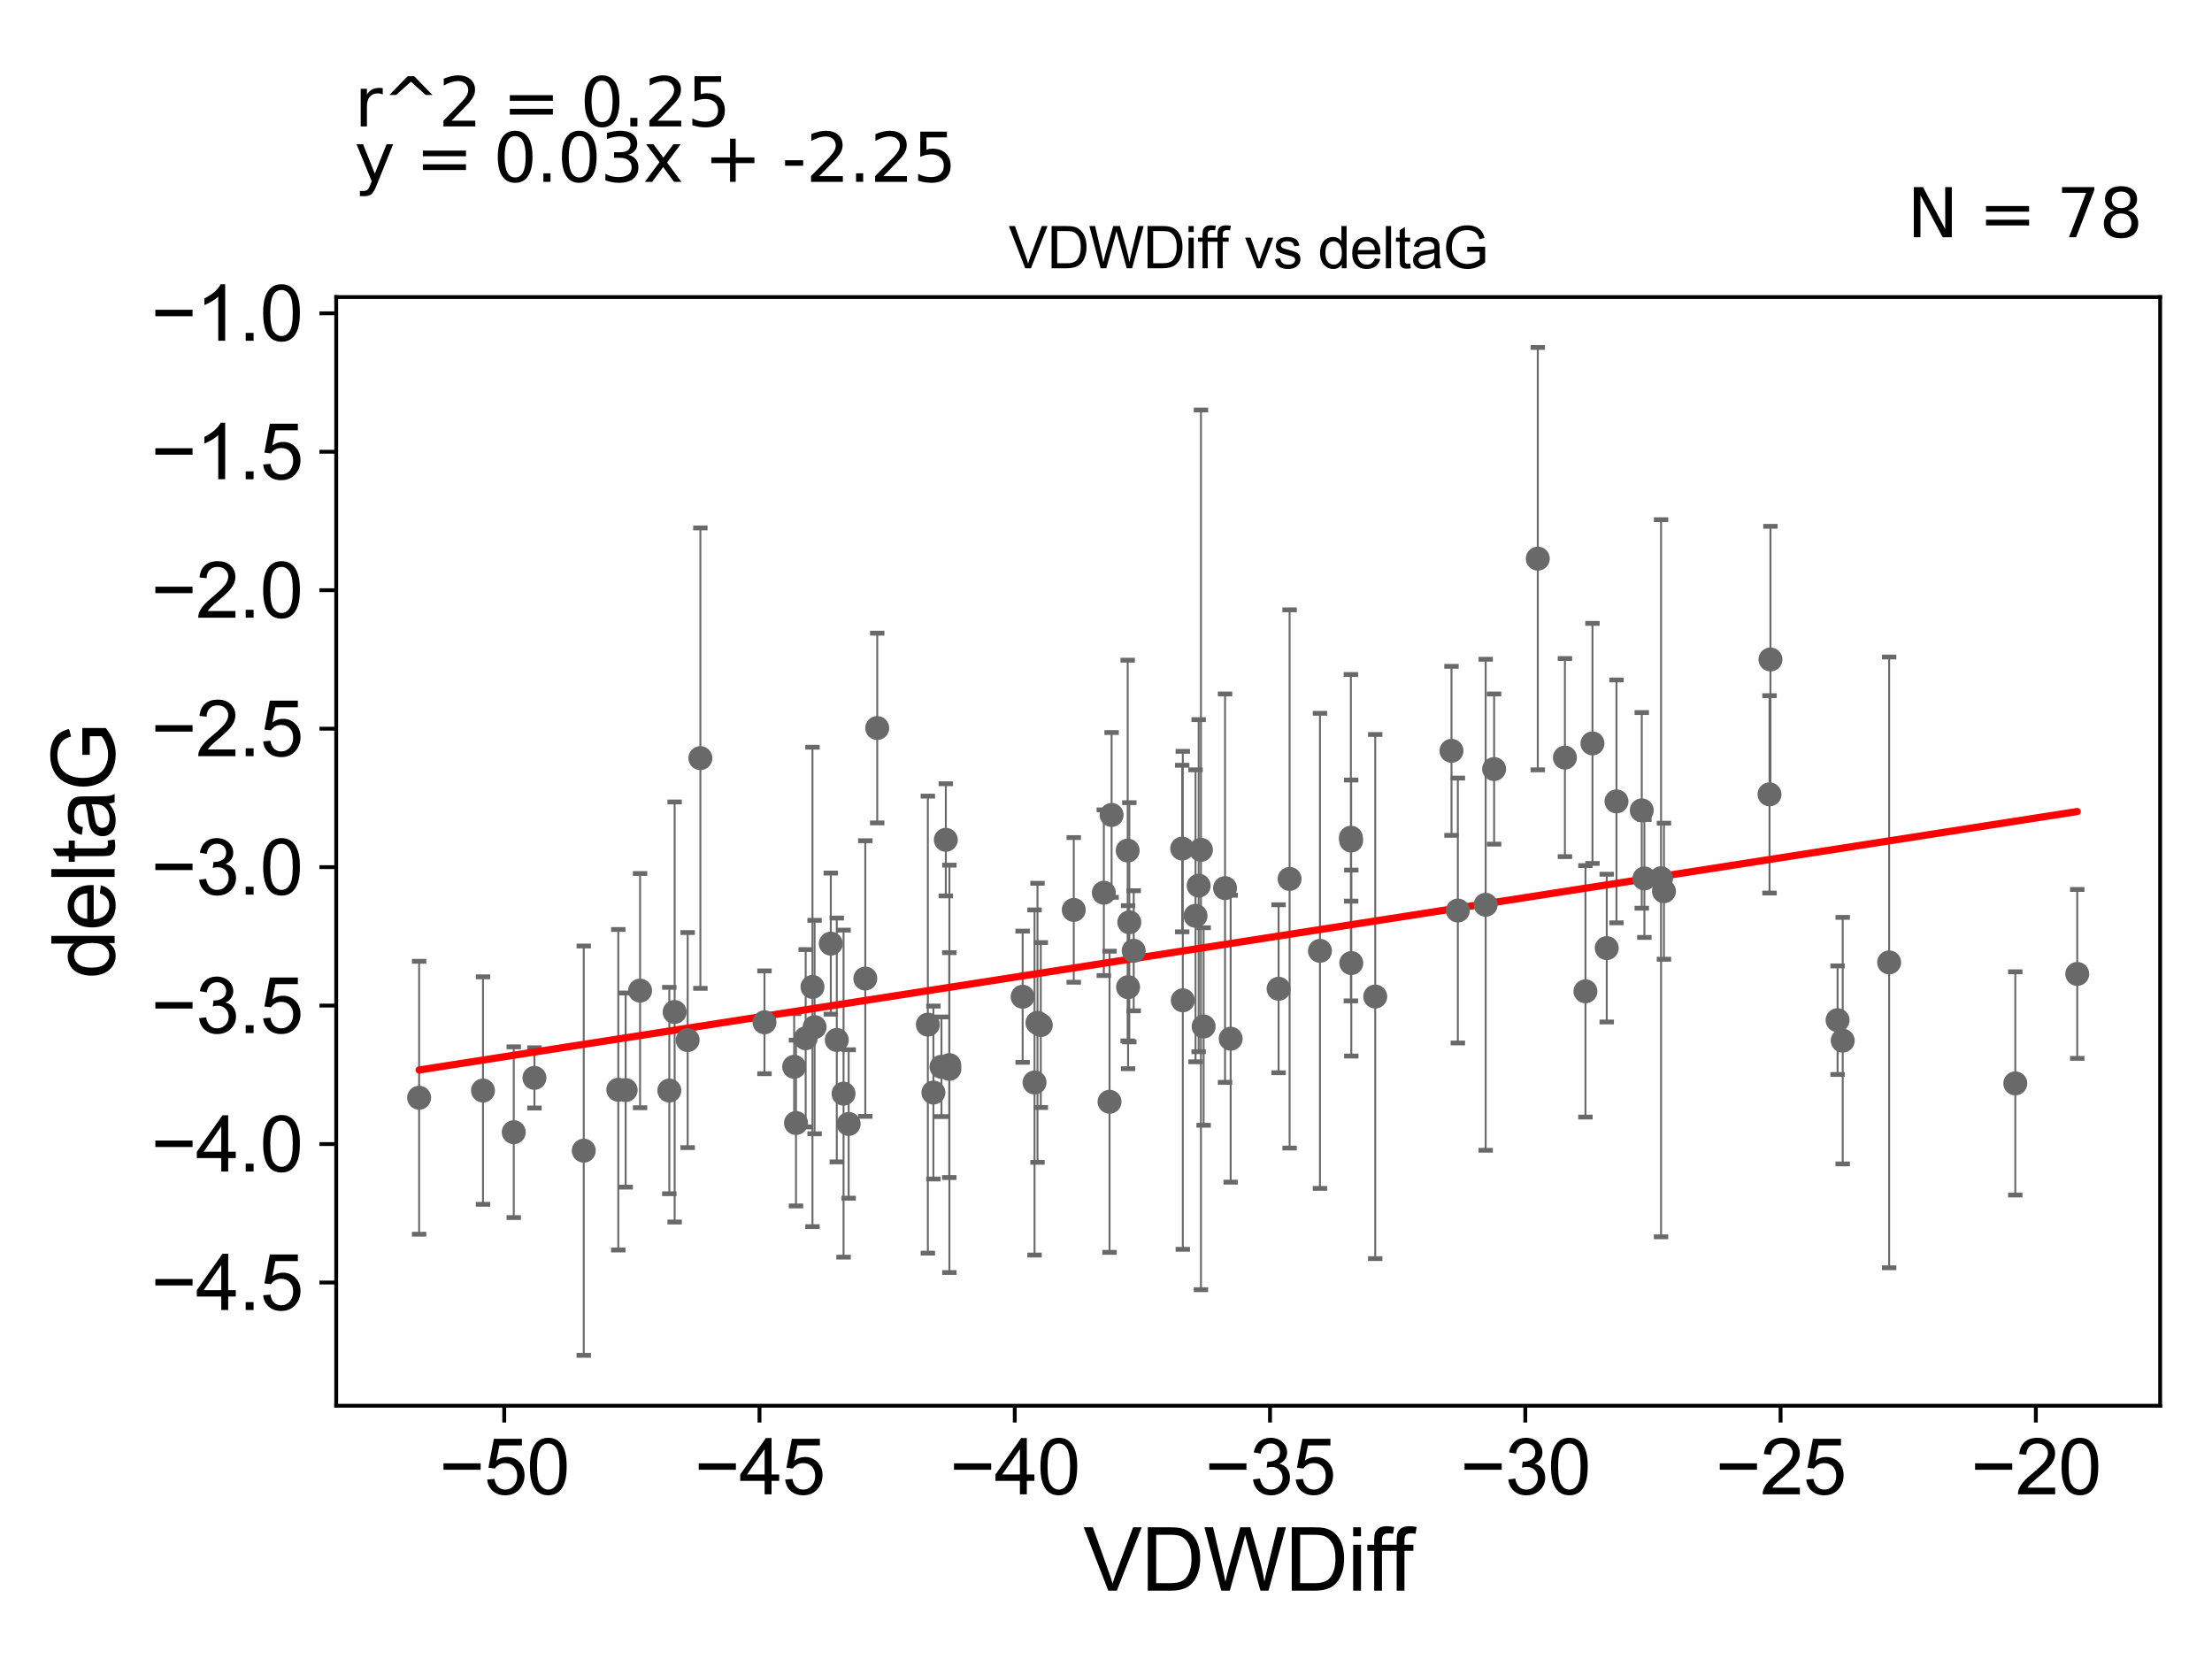 <?xml version="1.0" encoding="utf-8" standalone="no"?>
<!DOCTYPE svg PUBLIC "-//W3C//DTD SVG 1.1//EN"
  "http://www.w3.org/Graphics/SVG/1.1/DTD/svg11.dtd">
<svg xmlns:xlink="http://www.w3.org/1999/xlink" width="460.8pt" height="345.6pt" viewBox="0 0 460.8 345.6" xmlns="http://www.w3.org/2000/svg" version="1.1">
 <defs>
  <style type="text/css">*{stroke-linejoin: round; stroke-linecap: butt}</style>
 </defs>
 <g id="figure_1">
  <g id="patch_1">
   <path d="M 0 345.6 
L 460.8 345.6 
L 460.8 0 
L 0 0 
z
" style="fill: #ffffff"/>
  </g>
  <g id="axes_1">
   <g id="patch_2">
    <path d="M 70.04 292.84 
L 450 292.84 
L 450 61.886 
L 70.04 61.886 
z
" style="fill: #ffffff"/>
   </g>
   <g id="PathCollection_1">
    <defs>
     <path id="m576395805a" d="M 0 1.118 
C 0.297 1.118 0.581 1 0.791 0.791 
C 1 0.581 1.118 0.297 1.118 0 
C 1.118 -0.297 1 -0.581 0.791 -0.791 
C 0.581 -1 0.297 -1.118 0 -1.118 
C -0.297 -1.118 -0.581 -1 -0.791 -0.791 
C -1 -0.581 -1.118 -0.297 -1.118 0 
C -1.118 0.297 -1 0.581 -0.791 0.791 
C -0.581 1 -0.297 1.118 0 1.118 
z
" style="stroke: #696969"/>
    </defs>
    <g clip-path="url(#p6f7e09b989)">
     <use xlink:href="#m576395805a" x="165.438" y="222.23" style="fill: #696969; stroke: #696969"/>
     <use xlink:href="#m576395805a" x="128.801" y="227.013" style="fill: #696969; stroke: #696969"/>
     <use xlink:href="#m576395805a" x="169.694" y="213.958" style="fill: #696969; stroke: #696969"/>
     <use xlink:href="#m576395805a" x="87.311" y="228.68" style="fill: #696969; stroke: #696969"/>
     <use xlink:href="#m576395805a" x="196.125" y="222.23" style="fill: #696969; stroke: #696969"/>
     <use xlink:href="#m576395805a" x="167.836" y="216.289" style="fill: #696969; stroke: #696969"/>
     <use xlink:href="#m576395805a" x="165.819" y="233.946" style="fill: #696969; stroke: #696969"/>
     <use xlink:href="#m576395805a" x="130.334" y="227.083" style="fill: #696969; stroke: #696969"/>
     <use xlink:href="#m576395805a" x="107.025" y="235.858" style="fill: #696969; stroke: #696969"/>
     <use xlink:href="#m576395805a" x="180.258" y="203.85" style="fill: #696969; stroke: #696969"/>
     <use xlink:href="#m576395805a" x="213.034" y="207.639" style="fill: #696969; stroke: #696969"/>
     <use xlink:href="#m576395805a" x="140.539" y="210.815" style="fill: #696969; stroke: #696969"/>
     <use xlink:href="#m576395805a" x="100.616" y="227.182" style="fill: #696969; stroke: #696969"/>
     <use xlink:href="#m576395805a" x="197.751" y="221.879" style="fill: #696969; stroke: #696969"/>
     <use xlink:href="#m576395805a" x="133.339" y="206.364" style="fill: #696969; stroke: #696969"/>
     <use xlink:href="#m576395805a" x="139.433" y="227.18" style="fill: #696969; stroke: #696969"/>
     <use xlink:href="#m576395805a" x="215.515" y="225.502" style="fill: #696969; stroke: #696969"/>
     <use xlink:href="#m576395805a" x="174.318" y="216.645" style="fill: #696969; stroke: #696969"/>
     <use xlink:href="#m576395805a" x="173.07" y="196.576" style="fill: #696969; stroke: #696969"/>
     <use xlink:href="#m576395805a" x="197.776" y="222.662" style="fill: #696969; stroke: #696969"/>
     <use xlink:href="#m576395805a" x="193.291" y="213.45" style="fill: #696969; stroke: #696969"/>
     <use xlink:href="#m576395805a" x="121.606" y="239.706" style="fill: #696969; stroke: #696969"/>
     <use xlink:href="#m576395805a" x="197.031" y="174.947" style="fill: #696969; stroke: #696969"/>
     <use xlink:href="#m576395805a" x="194.445" y="227.594" style="fill: #696969; stroke: #696969"/>
     <use xlink:href="#m576395805a" x="175.727" y="227.828" style="fill: #696969; stroke: #696969"/>
     <use xlink:href="#m576395805a" x="111.334" y="224.542" style="fill: #696969; stroke: #696969"/>
     <use xlink:href="#m576395805a" x="143.254" y="216.666" style="fill: #696969; stroke: #696969"/>
     <use xlink:href="#m576395805a" x="176.791" y="234.144" style="fill: #696969; stroke: #696969"/>
     <use xlink:href="#m576395805a" x="266.353" y="205.98" style="fill: #696969; stroke: #696969"/>
     <use xlink:href="#m576395805a" x="246.27" y="176.77" style="fill: #696969; stroke: #696969"/>
     <use xlink:href="#m576395805a" x="281.472" y="175.106" style="fill: #696969; stroke: #696969"/>
     <use xlink:href="#m576395805a" x="231.137" y="229.517" style="fill: #696969; stroke: #696969"/>
     <use xlink:href="#m576395805a" x="216.129" y="213.066" style="fill: #696969; stroke: #696969"/>
     <use xlink:href="#m576395805a" x="281.5" y="200.624" style="fill: #696969; stroke: #696969"/>
     <use xlink:href="#m576395805a" x="159.255" y="212.966" style="fill: #696969; stroke: #696969"/>
     <use xlink:href="#m576395805a" x="250.741" y="213.834" style="fill: #696969; stroke: #696969"/>
     <use xlink:href="#m576395805a" x="216.816" y="213.535" style="fill: #696969; stroke: #696969"/>
     <use xlink:href="#m576395805a" x="236.173" y="198.066" style="fill: #696969; stroke: #696969"/>
     <use xlink:href="#m576395805a" x="255.198" y="185.015" style="fill: #696969; stroke: #696969"/>
     <use xlink:href="#m576395805a" x="246.4" y="208.387" style="fill: #696969; stroke: #696969"/>
     <use xlink:href="#m576395805a" x="286.485" y="207.599" style="fill: #696969; stroke: #696969"/>
     <use xlink:href="#m576395805a" x="231.567" y="169.768" style="fill: #696969; stroke: #696969"/>
     <use xlink:href="#m576395805a" x="235.002" y="205.646" style="fill: #696969; stroke: #696969"/>
     <use xlink:href="#m576395805a" x="249.051" y="190.779" style="fill: #696969; stroke: #696969"/>
     <use xlink:href="#m576395805a" x="223.685" y="189.55" style="fill: #696969; stroke: #696969"/>
     <use xlink:href="#m576395805a" x="256.368" y="216.379" style="fill: #696969; stroke: #696969"/>
     <use xlink:href="#m576395805a" x="331.743" y="154.862" style="fill: #696969; stroke: #696969"/>
     <use xlink:href="#m576395805a" x="330.277" y="206.515" style="fill: #696969; stroke: #696969"/>
     <use xlink:href="#m576395805a" x="419.822" y="225.693" style="fill: #696969; stroke: #696969"/>
     <use xlink:href="#m576395805a" x="383.872" y="216.784" style="fill: #696969; stroke: #696969"/>
     <use xlink:href="#m576395805a" x="334.712" y="197.507" style="fill: #696969; stroke: #696969"/>
     <use xlink:href="#m576395805a" x="432.729" y="202.887" style="fill: #696969; stroke: #696969"/>
    </g>
   </g>
   <g id="PathCollection_2">
    <g clip-path="url(#p6f7e09b989)">
     <use xlink:href="#m576395805a" x="235.257" y="192.125" style="fill: #696969; stroke: #696969"/>
     <use xlink:href="#m576395805a" x="169.253" y="205.596" style="fill: #696969; stroke: #696969"/>
     <use xlink:href="#m576395805a" x="268.648" y="183.097" style="fill: #696969; stroke: #696969"/>
     <use xlink:href="#m576395805a" x="234.918" y="177.187" style="fill: #696969; stroke: #696969"/>
     <use xlink:href="#m576395805a" x="274.974" y="198.077" style="fill: #696969; stroke: #696969"/>
     <use xlink:href="#m576395805a" x="320.348" y="116.377" style="fill: #696969; stroke: #696969"/>
     <use xlink:href="#m576395805a" x="182.741" y="151.665" style="fill: #696969; stroke: #696969"/>
     <use xlink:href="#m576395805a" x="145.903" y="157.937" style="fill: #696969; stroke: #696969"/>
     <use xlink:href="#m576395805a" x="281.412" y="174.509" style="fill: #696969; stroke: #696969"/>
     <use xlink:href="#m576395805a" x="249.705" y="184.499" style="fill: #696969; stroke: #696969"/>
     <use xlink:href="#m576395805a" x="229.95" y="185.972" style="fill: #696969; stroke: #696969"/>
     <use xlink:href="#m576395805a" x="368.819" y="137.378" style="fill: #696969; stroke: #696969"/>
     <use xlink:href="#m576395805a" x="250.179" y="177.038" style="fill: #696969; stroke: #696969"/>
    </g>
   </g>
   <g id="PathCollection_3">
    <g clip-path="url(#p6f7e09b989)">
     <use xlink:href="#m576395805a" x="326.003" y="157.818" style="fill: #696969; stroke: #696969"/>
     <use xlink:href="#m576395805a" x="303.698" y="189.68" style="fill: #696969; stroke: #696969"/>
     <use xlink:href="#m576395805a" x="346.027" y="182.959" style="fill: #696969; stroke: #696969"/>
     <use xlink:href="#m576395805a" x="346.631" y="185.657" style="fill: #696969; stroke: #696969"/>
     <use xlink:href="#m576395805a" x="393.544" y="200.485" style="fill: #696969; stroke: #696969"/>
     <use xlink:href="#m576395805a" x="309.493" y="188.481" style="fill: #696969; stroke: #696969"/>
     <use xlink:href="#m576395805a" x="368.624" y="165.478" style="fill: #696969; stroke: #696969"/>
     <use xlink:href="#m576395805a" x="302.371" y="156.412" style="fill: #696969; stroke: #696969"/>
     <use xlink:href="#m576395805a" x="342.011" y="168.818" style="fill: #696969; stroke: #696969"/>
     <use xlink:href="#m576395805a" x="382.801" y="212.525" style="fill: #696969; stroke: #696969"/>
     <use xlink:href="#m576395805a" x="342.556" y="183" style="fill: #696969; stroke: #696969"/>
     <use xlink:href="#m576395805a" x="311.251" y="160.206" style="fill: #696969; stroke: #696969"/>
     <use xlink:href="#m576395805a" x="336.745" y="166.945" style="fill: #696969; stroke: #696969"/>
    </g>
   </g>
   <g id="matplotlib.axis_1">
    <g id="xtick_1">
     <g id="line2d_1">
      <defs>
       <path id="m7c067bbbb8" d="M 0 0 
L 0 3.5 
" style="stroke: #000000; stroke-width: 0.8"/>
      </defs>
      <g>
       <use xlink:href="#m7c067bbbb8" x="105.041" y="292.84" style="stroke: #000000; stroke-width: 0.8"/>
      </g>
     </g>
     <g id="text_1">
      <!-- −50 -->
      <g transform="translate(91.471 311.293)scale(0.16 -0.16)">
       <defs>
        <path id="ArialMT-2212" d="M 3381 1997 
L 356 1997 
L 356 2522 
L 3381 2522 
L 3381 1997 
z
" transform="scale(0.016)"/>
        <path id="ArialMT-35" d="M 266 1200 
L 856 1250 
Q 922 819 1161 601 
Q 1400 384 1738 384 
Q 2144 384 2425 690 
Q 2706 997 2706 1503 
Q 2706 1984 2436 2262 
Q 2166 2541 1728 2541 
Q 1456 2541 1237 2417 
Q 1019 2294 894 2097 
L 366 2166 
L 809 4519 
L 3088 4519 
L 3088 3981 
L 1259 3981 
L 1013 2750 
Q 1425 3038 1878 3038 
Q 2478 3038 2890 2622 
Q 3303 2206 3303 1553 
Q 3303 931 2941 478 
Q 2500 -78 1738 -78 
Q 1113 -78 717 272 
Q 322 622 266 1200 
z
" transform="scale(0.016)"/>
        <path id="ArialMT-30" d="M 266 2259 
Q 266 3072 433 3567 
Q 600 4063 929 4331 
Q 1259 4600 1759 4600 
Q 2128 4600 2406 4451 
Q 2684 4303 2865 4023 
Q 3047 3744 3150 3342 
Q 3253 2941 3253 2259 
Q 3253 1453 3087 958 
Q 2922 463 2592 192 
Q 2263 -78 1759 -78 
Q 1097 -78 719 397 
Q 266 969 266 2259 
z
M 844 2259 
Q 844 1131 1108 757 
Q 1372 384 1759 384 
Q 2147 384 2411 759 
Q 2675 1134 2675 2259 
Q 2675 3391 2411 3762 
Q 2147 4134 1753 4134 
Q 1366 4134 1134 3806 
Q 844 3388 844 2259 
z
" transform="scale(0.016)"/>
       </defs>
       <use xlink:href="#ArialMT-2212"/>
       <use xlink:href="#ArialMT-35" x="58.398"/>
       <use xlink:href="#ArialMT-30" x="114.014"/>
      </g>
     </g>
    </g>
    <g id="xtick_2">
     <g id="line2d_2">
      <g>
       <use xlink:href="#m7c067bbbb8" x="158.218" y="292.84" style="stroke: #000000; stroke-width: 0.8"/>
      </g>
     </g>
     <g id="text_2">
      <!-- −45 -->
      <g transform="translate(144.648 311.293)scale(0.16 -0.16)">
       <defs>
        <path id="ArialMT-34" d="M 2069 0 
L 2069 1097 
L 81 1097 
L 81 1613 
L 2172 4581 
L 2631 4581 
L 2631 1613 
L 3250 1613 
L 3250 1097 
L 2631 1097 
L 2631 0 
L 2069 0 
z
M 2069 1613 
L 2069 3678 
L 634 1613 
L 2069 1613 
z
" transform="scale(0.016)"/>
       </defs>
       <use xlink:href="#ArialMT-2212"/>
       <use xlink:href="#ArialMT-34" x="58.398"/>
       <use xlink:href="#ArialMT-35" x="114.014"/>
      </g>
     </g>
    </g>
    <g id="xtick_3">
     <g id="line2d_3">
      <g>
       <use xlink:href="#m7c067bbbb8" x="211.395" y="292.84" style="stroke: #000000; stroke-width: 0.8"/>
      </g>
     </g>
     <g id="text_3">
      <!-- −40 -->
      <g transform="translate(197.825 311.293)scale(0.16 -0.16)">
       <use xlink:href="#ArialMT-2212"/>
       <use xlink:href="#ArialMT-34" x="58.398"/>
       <use xlink:href="#ArialMT-30" x="114.014"/>
      </g>
     </g>
    </g>
    <g id="xtick_4">
     <g id="line2d_4">
      <g>
       <use xlink:href="#m7c067bbbb8" x="264.572" y="292.84" style="stroke: #000000; stroke-width: 0.8"/>
      </g>
     </g>
     <g id="text_4">
      <!-- −35 -->
      <g transform="translate(251.002 311.293)scale(0.16 -0.16)">
       <defs>
        <path id="ArialMT-33" d="M 269 1209 
L 831 1284 
Q 928 806 1161 595 
Q 1394 384 1728 384 
Q 2125 384 2398 659 
Q 2672 934 2672 1341 
Q 2672 1728 2419 1979 
Q 2166 2231 1775 2231 
Q 1616 2231 1378 2169 
L 1441 2663 
Q 1497 2656 1531 2656 
Q 1891 2656 2178 2843 
Q 2466 3031 2466 3422 
Q 2466 3731 2256 3934 
Q 2047 4138 1716 4138 
Q 1388 4138 1169 3931 
Q 950 3725 888 3313 
L 325 3413 
Q 428 3978 793 4289 
Q 1159 4600 1703 4600 
Q 2078 4600 2393 4439 
Q 2709 4278 2876 4000 
Q 3044 3722 3044 3409 
Q 3044 3113 2884 2869 
Q 2725 2625 2413 2481 
Q 2819 2388 3044 2092 
Q 3269 1797 3269 1353 
Q 3269 753 2831 336 
Q 2394 -81 1725 -81 
Q 1122 -81 723 278 
Q 325 638 269 1209 
z
" transform="scale(0.016)"/>
       </defs>
       <use xlink:href="#ArialMT-2212"/>
       <use xlink:href="#ArialMT-33" x="58.398"/>
       <use xlink:href="#ArialMT-35" x="114.014"/>
      </g>
     </g>
    </g>
    <g id="xtick_5">
     <g id="line2d_5">
      <g>
       <use xlink:href="#m7c067bbbb8" x="317.749" y="292.84" style="stroke: #000000; stroke-width: 0.8"/>
      </g>
     </g>
     <g id="text_5">
      <!-- −30 -->
      <g transform="translate(304.179 311.293)scale(0.16 -0.16)">
       <use xlink:href="#ArialMT-2212"/>
       <use xlink:href="#ArialMT-33" x="58.398"/>
       <use xlink:href="#ArialMT-30" x="114.014"/>
      </g>
     </g>
    </g>
    <g id="xtick_6">
     <g id="line2d_6">
      <g>
       <use xlink:href="#m7c067bbbb8" x="370.926" y="292.84" style="stroke: #000000; stroke-width: 0.8"/>
      </g>
     </g>
     <g id="text_6">
      <!-- −25 -->
      <g transform="translate(357.356 311.293)scale(0.16 -0.16)">
       <defs>
        <path id="ArialMT-32" d="M 3222 541 
L 3222 0 
L 194 0 
Q 188 203 259 391 
Q 375 700 629 1000 
Q 884 1300 1366 1694 
Q 2113 2306 2375 2664 
Q 2638 3022 2638 3341 
Q 2638 3675 2398 3904 
Q 2159 4134 1775 4134 
Q 1369 4134 1125 3890 
Q 881 3647 878 3216 
L 300 3275 
Q 359 3922 746 4261 
Q 1134 4600 1788 4600 
Q 2447 4600 2831 4234 
Q 3216 3869 3216 3328 
Q 3216 3053 3103 2787 
Q 2991 2522 2730 2228 
Q 2469 1934 1863 1422 
Q 1356 997 1212 845 
Q 1069 694 975 541 
L 3222 541 
z
" transform="scale(0.016)"/>
       </defs>
       <use xlink:href="#ArialMT-2212"/>
       <use xlink:href="#ArialMT-32" x="58.398"/>
       <use xlink:href="#ArialMT-35" x="114.014"/>
      </g>
     </g>
    </g>
    <g id="xtick_7">
     <g id="line2d_7">
      <g>
       <use xlink:href="#m7c067bbbb8" x="424.103" y="292.84" style="stroke: #000000; stroke-width: 0.8"/>
      </g>
     </g>
     <g id="text_7">
      <!-- −20 -->
      <g transform="translate(410.533 311.293)scale(0.16 -0.16)">
       <use xlink:href="#ArialMT-2212"/>
       <use xlink:href="#ArialMT-32" x="58.398"/>
       <use xlink:href="#ArialMT-30" x="114.014"/>
      </g>
     </g>
    </g>
    <g id="text_8">
     <!-- VDWDiff -->
     <g transform="translate(225.679 331.357)scale(0.18 -0.18)">
      <defs>
       <path id="ArialMT-56" d="M 1803 0 
L 28 4581 
L 684 4581 
L 1875 1253 
Q 2019 853 2116 503 
Q 2222 878 2363 1253 
L 3600 4581 
L 4219 4581 
L 2425 0 
L 1803 0 
z
" transform="scale(0.016)"/>
       <path id="ArialMT-44" d="M 494 0 
L 494 4581 
L 2072 4581 
Q 2606 4581 2888 4516 
Q 3281 4425 3559 4188 
Q 3922 3881 4101 3404 
Q 4281 2928 4281 2316 
Q 4281 1794 4159 1391 
Q 4038 988 3847 723 
Q 3656 459 3429 307 
Q 3203 156 2883 78 
Q 2563 0 2147 0 
L 494 0 
z
M 1100 541 
L 2078 541 
Q 2531 541 2789 625 
Q 3047 709 3200 863 
Q 3416 1078 3536 1442 
Q 3656 1806 3656 2325 
Q 3656 3044 3420 3430 
Q 3184 3816 2847 3947 
Q 2603 4041 2063 4041 
L 1100 4041 
L 1100 541 
z
" transform="scale(0.016)"/>
       <path id="ArialMT-57" d="M 1294 0 
L 78 4581 
L 700 4581 
L 1397 1578 
Q 1509 1106 1591 641 
Q 1766 1375 1797 1488 
L 2669 4581 
L 3400 4581 
L 4056 2263 
Q 4303 1400 4413 641 
Q 4500 1075 4641 1638 
L 5359 4581 
L 5969 4581 
L 4713 0 
L 4128 0 
L 3163 3491 
Q 3041 3928 3019 4028 
Q 2947 3713 2884 3491 
L 1913 0 
L 1294 0 
z
" transform="scale(0.016)"/>
       <path id="ArialMT-69" d="M 425 3934 
L 425 4581 
L 988 4581 
L 988 3934 
L 425 3934 
z
M 425 0 
L 425 3319 
L 988 3319 
L 988 0 
L 425 0 
z
" transform="scale(0.016)"/>
       <path id="ArialMT-66" d="M 556 0 
L 556 2881 
L 59 2881 
L 59 3319 
L 556 3319 
L 556 3672 
Q 556 4006 616 4169 
Q 697 4388 901 4523 
Q 1106 4659 1475 4659 
Q 1713 4659 2000 4603 
L 1916 4113 
Q 1741 4144 1584 4144 
Q 1328 4144 1222 4034 
Q 1116 3925 1116 3625 
L 1116 3319 
L 1763 3319 
L 1763 2881 
L 1116 2881 
L 1116 0 
L 556 0 
z
" transform="scale(0.016)"/>
      </defs>
      <use xlink:href="#ArialMT-56"/>
      <use xlink:href="#ArialMT-44" x="66.699"/>
      <use xlink:href="#ArialMT-57" x="138.916"/>
      <use xlink:href="#ArialMT-44" x="233.301"/>
      <use xlink:href="#ArialMT-69" x="305.518"/>
      <use xlink:href="#ArialMT-66" x="327.734"/>
      <use xlink:href="#ArialMT-66" x="353.768"/>
     </g>
    </g>
   </g>
   <g id="matplotlib.axis_2">
    <g id="ytick_1">
     <g id="line2d_8">
      <defs>
       <path id="m0cda3f7bca" d="M 0 0 
L -3.5 0 
" style="stroke: #000000; stroke-width: 0.8"/>
      </defs>
      <g>
       <use xlink:href="#m0cda3f7bca" x="70.04" y="267.171" style="stroke: #000000; stroke-width: 0.8"/>
      </g>
     </g>
     <g id="text_9">
      <!-- −4.5 -->
      <g transform="translate(31.455 272.897)scale(0.16 -0.16)">
       <defs>
        <path id="ArialMT-2e" d="M 581 0 
L 581 641 
L 1222 641 
L 1222 0 
L 581 0 
z
" transform="scale(0.016)"/>
       </defs>
       <use xlink:href="#ArialMT-2212"/>
       <use xlink:href="#ArialMT-34" x="58.398"/>
       <use xlink:href="#ArialMT-2e" x="114.014"/>
       <use xlink:href="#ArialMT-35" x="141.797"/>
      </g>
     </g>
    </g>
    <g id="ytick_2">
     <g id="line2d_9">
      <g>
       <use xlink:href="#m0cda3f7bca" x="70.04" y="238.327" style="stroke: #000000; stroke-width: 0.8"/>
      </g>
     </g>
     <g id="text_10">
      <!-- −4.0 -->
      <g transform="translate(31.455 244.053)scale(0.16 -0.16)">
       <use xlink:href="#ArialMT-2212"/>
       <use xlink:href="#ArialMT-34" x="58.398"/>
       <use xlink:href="#ArialMT-2e" x="114.014"/>
       <use xlink:href="#ArialMT-30" x="141.797"/>
      </g>
     </g>
    </g>
    <g id="ytick_3">
     <g id="line2d_10">
      <g>
       <use xlink:href="#m0cda3f7bca" x="70.04" y="209.483" style="stroke: #000000; stroke-width: 0.8"/>
      </g>
     </g>
     <g id="text_11">
      <!-- −3.5 -->
      <g transform="translate(31.455 215.209)scale(0.16 -0.16)">
       <use xlink:href="#ArialMT-2212"/>
       <use xlink:href="#ArialMT-33" x="58.398"/>
       <use xlink:href="#ArialMT-2e" x="114.014"/>
       <use xlink:href="#ArialMT-35" x="141.797"/>
      </g>
     </g>
    </g>
    <g id="ytick_4">
     <g id="line2d_11">
      <g>
       <use xlink:href="#m0cda3f7bca" x="70.04" y="180.639" style="stroke: #000000; stroke-width: 0.8"/>
      </g>
     </g>
     <g id="text_12">
      <!-- −3.0 -->
      <g transform="translate(31.455 186.365)scale(0.16 -0.16)">
       <use xlink:href="#ArialMT-2212"/>
       <use xlink:href="#ArialMT-33" x="58.398"/>
       <use xlink:href="#ArialMT-2e" x="114.014"/>
       <use xlink:href="#ArialMT-30" x="141.797"/>
      </g>
     </g>
    </g>
    <g id="ytick_5">
     <g id="line2d_12">
      <g>
       <use xlink:href="#m0cda3f7bca" x="70.04" y="151.795" style="stroke: #000000; stroke-width: 0.8"/>
      </g>
     </g>
     <g id="text_13">
      <!-- −2.5 -->
      <g transform="translate(31.455 157.521)scale(0.16 -0.16)">
       <use xlink:href="#ArialMT-2212"/>
       <use xlink:href="#ArialMT-32" x="58.398"/>
       <use xlink:href="#ArialMT-2e" x="114.014"/>
       <use xlink:href="#ArialMT-35" x="141.797"/>
      </g>
     </g>
    </g>
    <g id="ytick_6">
     <g id="line2d_13">
      <g>
       <use xlink:href="#m0cda3f7bca" x="70.04" y="122.951" style="stroke: #000000; stroke-width: 0.8"/>
      </g>
     </g>
     <g id="text_14">
      <!-- −2.0 -->
      <g transform="translate(31.455 128.677)scale(0.16 -0.16)">
       <use xlink:href="#ArialMT-2212"/>
       <use xlink:href="#ArialMT-32" x="58.398"/>
       <use xlink:href="#ArialMT-2e" x="114.014"/>
       <use xlink:href="#ArialMT-30" x="141.797"/>
      </g>
     </g>
    </g>
    <g id="ytick_7">
     <g id="line2d_14">
      <g>
       <use xlink:href="#m0cda3f7bca" x="70.04" y="94.107" style="stroke: #000000; stroke-width: 0.8"/>
      </g>
     </g>
     <g id="text_15">
      <!-- −1.5 -->
      <g transform="translate(31.455 99.833)scale(0.16 -0.16)">
       <defs>
        <path id="ArialMT-31" d="M 2384 0 
L 1822 0 
L 1822 3584 
Q 1619 3391 1289 3197 
Q 959 3003 697 2906 
L 697 3450 
Q 1169 3672 1522 3987 
Q 1875 4303 2022 4600 
L 2384 4600 
L 2384 0 
z
" transform="scale(0.016)"/>
       </defs>
       <use xlink:href="#ArialMT-2212"/>
       <use xlink:href="#ArialMT-31" x="58.398"/>
       <use xlink:href="#ArialMT-2e" x="114.014"/>
       <use xlink:href="#ArialMT-35" x="141.797"/>
      </g>
     </g>
    </g>
    <g id="ytick_8">
     <g id="line2d_15">
      <g>
       <use xlink:href="#m0cda3f7bca" x="70.04" y="65.263" style="stroke: #000000; stroke-width: 0.8"/>
      </g>
     </g>
     <g id="text_16">
      <!-- −1.0 -->
      <g transform="translate(31.455 70.989)scale(0.16 -0.16)">
       <use xlink:href="#ArialMT-2212"/>
       <use xlink:href="#ArialMT-31" x="58.398"/>
       <use xlink:href="#ArialMT-2e" x="114.014"/>
       <use xlink:href="#ArialMT-30" x="141.797"/>
      </g>
     </g>
    </g>
    <g id="text_17">
     <!-- deltaG -->
     <g transform="translate(23.878 203.878)rotate(-90)scale(0.18 -0.18)">
      <defs>
       <path id="ArialMT-64" d="M 2575 0 
L 2575 419 
Q 2259 -75 1647 -75 
Q 1250 -75 917 144 
Q 584 363 401 755 
Q 219 1147 219 1656 
Q 219 2153 384 2558 
Q 550 2963 881 3178 
Q 1213 3394 1622 3394 
Q 1922 3394 2156 3267 
Q 2391 3141 2538 2938 
L 2538 4581 
L 3097 4581 
L 3097 0 
L 2575 0 
z
M 797 1656 
Q 797 1019 1065 703 
Q 1334 388 1700 388 
Q 2069 388 2326 689 
Q 2584 991 2584 1609 
Q 2584 2291 2321 2609 
Q 2059 2928 1675 2928 
Q 1300 2928 1048 2622 
Q 797 2316 797 1656 
z
" transform="scale(0.016)"/>
       <path id="ArialMT-65" d="M 2694 1069 
L 3275 997 
Q 3138 488 2766 206 
Q 2394 -75 1816 -75 
Q 1088 -75 661 373 
Q 234 822 234 1631 
Q 234 2469 665 2931 
Q 1097 3394 1784 3394 
Q 2450 3394 2872 2941 
Q 3294 2488 3294 1666 
Q 3294 1616 3291 1516 
L 816 1516 
Q 847 969 1125 678 
Q 1403 388 1819 388 
Q 2128 388 2347 550 
Q 2566 713 2694 1069 
z
M 847 1978 
L 2700 1978 
Q 2663 2397 2488 2606 
Q 2219 2931 1791 2931 
Q 1403 2931 1139 2672 
Q 875 2413 847 1978 
z
" transform="scale(0.016)"/>
       <path id="ArialMT-6c" d="M 409 0 
L 409 4581 
L 972 4581 
L 972 0 
L 409 0 
z
" transform="scale(0.016)"/>
       <path id="ArialMT-74" d="M 1650 503 
L 1731 6 
Q 1494 -44 1306 -44 
Q 1000 -44 831 53 
Q 663 150 594 308 
Q 525 466 525 972 
L 525 2881 
L 113 2881 
L 113 3319 
L 525 3319 
L 525 4141 
L 1084 4478 
L 1084 3319 
L 1650 3319 
L 1650 2881 
L 1084 2881 
L 1084 941 
Q 1084 700 1114 631 
Q 1144 563 1211 522 
Q 1278 481 1403 481 
Q 1497 481 1650 503 
z
" transform="scale(0.016)"/>
       <path id="ArialMT-61" d="M 2588 409 
Q 2275 144 1986 34 
Q 1697 -75 1366 -75 
Q 819 -75 525 192 
Q 231 459 231 875 
Q 231 1119 342 1320 
Q 453 1522 633 1644 
Q 813 1766 1038 1828 
Q 1203 1872 1538 1913 
Q 2219 1994 2541 2106 
Q 2544 2222 2544 2253 
Q 2544 2597 2384 2738 
Q 2169 2928 1744 2928 
Q 1347 2928 1158 2789 
Q 969 2650 878 2297 
L 328 2372 
Q 403 2725 575 2942 
Q 747 3159 1072 3276 
Q 1397 3394 1825 3394 
Q 2250 3394 2515 3294 
Q 2781 3194 2906 3042 
Q 3031 2891 3081 2659 
Q 3109 2516 3109 2141 
L 3109 1391 
Q 3109 606 3145 398 
Q 3181 191 3288 0 
L 2700 0 
Q 2613 175 2588 409 
z
M 2541 1666 
Q 2234 1541 1622 1453 
Q 1275 1403 1131 1340 
Q 988 1278 909 1158 
Q 831 1038 831 891 
Q 831 666 1001 516 
Q 1172 366 1500 366 
Q 1825 366 2078 508 
Q 2331 650 2450 897 
Q 2541 1088 2541 1459 
L 2541 1666 
z
" transform="scale(0.016)"/>
       <path id="ArialMT-47" d="M 2638 1797 
L 2638 2334 
L 4578 2338 
L 4578 638 
Q 4131 281 3656 101 
Q 3181 -78 2681 -78 
Q 2006 -78 1454 211 
Q 903 500 622 1047 
Q 341 1594 341 2269 
Q 341 2938 620 3517 
Q 900 4097 1425 4378 
Q 1950 4659 2634 4659 
Q 3131 4659 3532 4498 
Q 3934 4338 4162 4050 
Q 4391 3763 4509 3300 
L 3963 3150 
Q 3859 3500 3706 3700 
Q 3553 3900 3268 4020 
Q 2984 4141 2638 4141 
Q 2222 4141 1919 4014 
Q 1616 3888 1430 3681 
Q 1244 3475 1141 3228 
Q 966 2803 966 2306 
Q 966 1694 1177 1281 
Q 1388 869 1791 669 
Q 2194 469 2647 469 
Q 3041 469 3416 620 
Q 3791 772 3984 944 
L 3984 1797 
L 2638 1797 
z
" transform="scale(0.016)"/>
      </defs>
      <use xlink:href="#ArialMT-64"/>
      <use xlink:href="#ArialMT-65" x="55.615"/>
      <use xlink:href="#ArialMT-6c" x="111.23"/>
      <use xlink:href="#ArialMT-74" x="133.447"/>
      <use xlink:href="#ArialMT-61" x="161.23"/>
      <use xlink:href="#ArialMT-47" x="216.846"/>
     </g>
    </g>
   </g>
   <g id="LineCollection_1">
    <path d="M 165.438 233.297 
L 165.438 211.164 
" clip-path="url(#p6f7e09b989)" style="fill: none; stroke: #696969; stroke-width: 0.4"/>
    <path d="M 128.801 260.393 
L 128.801 193.632 
" clip-path="url(#p6f7e09b989)" style="fill: none; stroke: #696969; stroke-width: 0.4"/>
    <path d="M 169.694 236.189 
L 169.694 191.726 
" clip-path="url(#p6f7e09b989)" style="fill: none; stroke: #696969; stroke-width: 0.4"/>
    <path d="M 87.311 257.105 
L 87.311 200.256 
" clip-path="url(#p6f7e09b989)" style="fill: none; stroke: #696969; stroke-width: 0.4"/>
    <path d="M 196.125 232.607 
L 196.125 211.852 
" clip-path="url(#p6f7e09b989)" style="fill: none; stroke: #696969; stroke-width: 0.4"/>
    <path d="M 167.836 234.765 
L 167.836 197.814 
" clip-path="url(#p6f7e09b989)" style="fill: none; stroke: #696969; stroke-width: 0.4"/>
    <path d="M 165.819 251.216 
L 165.819 216.677 
" clip-path="url(#p6f7e09b989)" style="fill: none; stroke: #696969; stroke-width: 0.4"/>
    <path d="M 130.334 247.302 
L 130.334 206.864 
" clip-path="url(#p6f7e09b989)" style="fill: none; stroke: #696969; stroke-width: 0.4"/>
    <path d="M 107.025 253.641 
L 107.025 218.076 
" clip-path="url(#p6f7e09b989)" style="fill: none; stroke: #696969; stroke-width: 0.4"/>
    <path d="M 180.258 232.56 
L 180.258 175.139 
" clip-path="url(#p6f7e09b989)" style="fill: none; stroke: #696969; stroke-width: 0.4"/>
    <path d="M 213.034 221.304 
L 213.034 193.974 
" clip-path="url(#p6f7e09b989)" style="fill: none; stroke: #696969; stroke-width: 0.4"/>
    <path d="M 140.539 254.571 
L 140.539 167.059 
" clip-path="url(#p6f7e09b989)" style="fill: none; stroke: #696969; stroke-width: 0.4"/>
    <path d="M 100.616 250.875 
L 100.616 203.49 
" clip-path="url(#p6f7e09b989)" style="fill: none; stroke: #696969; stroke-width: 0.4"/>
    <path d="M 197.751 245.306 
L 197.751 198.451 
" clip-path="url(#p6f7e09b989)" style="fill: none; stroke: #696969; stroke-width: 0.4"/>
    <path d="M 133.339 230.76 
L 133.339 181.969 
" clip-path="url(#p6f7e09b989)" style="fill: none; stroke: #696969; stroke-width: 0.4"/>
    <path d="M 139.433 248.677 
L 139.433 205.682 
" clip-path="url(#p6f7e09b989)" style="fill: none; stroke: #696969; stroke-width: 0.4"/>
    <path d="M 215.515 261.45 
L 215.515 189.554 
" clip-path="url(#p6f7e09b989)" style="fill: none; stroke: #696969; stroke-width: 0.4"/>
    <path d="M 174.318 242.042 
L 174.318 191.247 
" clip-path="url(#p6f7e09b989)" style="fill: none; stroke: #696969; stroke-width: 0.4"/>
    <path d="M 173.07 211.276 
L 173.07 181.876 
" clip-path="url(#p6f7e09b989)" style="fill: none; stroke: #696969; stroke-width: 0.4"/>
    <path d="M 197.776 265.094 
L 197.776 180.229 
" clip-path="url(#p6f7e09b989)" style="fill: none; stroke: #696969; stroke-width: 0.4"/>
    <path d="M 193.291 261.052 
L 193.291 165.849 
" clip-path="url(#p6f7e09b989)" style="fill: none; stroke: #696969; stroke-width: 0.4"/>
    <path d="M 121.606 282.342 
L 121.606 197.07 
" clip-path="url(#p6f7e09b989)" style="fill: none; stroke: #696969; stroke-width: 0.4"/>
    <path d="M 197.031 186.633 
L 197.031 163.261 
" clip-path="url(#p6f7e09b989)" style="fill: none; stroke: #696969; stroke-width: 0.4"/>
    <path d="M 194.445 245.605 
L 194.445 209.583 
" clip-path="url(#p6f7e09b989)" style="fill: none; stroke: #696969; stroke-width: 0.4"/>
    <path d="M 175.727 261.89 
L 175.727 193.767 
" clip-path="url(#p6f7e09b989)" style="fill: none; stroke: #696969; stroke-width: 0.4"/>
    <path d="M 111.334 230.817 
L 111.334 218.268 
" clip-path="url(#p6f7e09b989)" style="fill: none; stroke: #696969; stroke-width: 0.4"/>
    <path d="M 143.254 239.069 
L 143.254 194.263 
" clip-path="url(#p6f7e09b989)" style="fill: none; stroke: #696969; stroke-width: 0.4"/>
    <path d="M 176.791 249.605 
L 176.791 218.683 
" clip-path="url(#p6f7e09b989)" style="fill: none; stroke: #696969; stroke-width: 0.4"/>
    <path d="M 266.353 223.478 
L 266.353 188.483 
" clip-path="url(#p6f7e09b989)" style="fill: none; stroke: #696969; stroke-width: 0.4"/>
    <path d="M 246.27 194.119 
L 246.27 159.421 
" clip-path="url(#p6f7e09b989)" style="fill: none; stroke: #696969; stroke-width: 0.4"/>
    <path d="M 281.472 187.724 
L 281.472 162.489 
" clip-path="url(#p6f7e09b989)" style="fill: none; stroke: #696969; stroke-width: 0.4"/>
    <path d="M 231.137 260.886 
L 231.137 198.148 
" clip-path="url(#p6f7e09b989)" style="fill: none; stroke: #696969; stroke-width: 0.4"/>
    <path d="M 216.129 242.127 
L 216.129 184.005 
" clip-path="url(#p6f7e09b989)" style="fill: none; stroke: #696969; stroke-width: 0.4"/>
    <path d="M 281.5 219.992 
L 281.5 181.257 
" clip-path="url(#p6f7e09b989)" style="fill: none; stroke: #696969; stroke-width: 0.4"/>
    <path d="M 159.255 223.673 
L 159.255 202.26 
" clip-path="url(#p6f7e09b989)" style="fill: none; stroke: #696969; stroke-width: 0.4"/>
    <path d="M 250.741 234.411 
L 250.741 193.257 
" clip-path="url(#p6f7e09b989)" style="fill: none; stroke: #696969; stroke-width: 0.4"/>
    <path d="M 216.816 230.71 
L 216.816 196.359 
" clip-path="url(#p6f7e09b989)" style="fill: none; stroke: #696969; stroke-width: 0.4"/>
    <path d="M 236.173 210.576 
L 236.173 185.555 
" clip-path="url(#p6f7e09b989)" style="fill: none; stroke: #696969; stroke-width: 0.4"/>
    <path d="M 255.198 225.471 
L 255.198 144.56 
" clip-path="url(#p6f7e09b989)" style="fill: none; stroke: #696969; stroke-width: 0.4"/>
    <path d="M 246.4 260.254 
L 246.4 156.521 
" clip-path="url(#p6f7e09b989)" style="fill: none; stroke: #696969; stroke-width: 0.4"/>
    <path d="M 286.485 262.195 
L 286.485 153.003 
" clip-path="url(#p6f7e09b989)" style="fill: none; stroke: #696969; stroke-width: 0.4"/>
    <path d="M 231.567 186.934 
L 231.567 152.602 
" clip-path="url(#p6f7e09b989)" style="fill: none; stroke: #696969; stroke-width: 0.4"/>
    <path d="M 235.002 222.625 
L 235.002 188.667 
" clip-path="url(#p6f7e09b989)" style="fill: none; stroke: #696969; stroke-width: 0.4"/>
    <path d="M 249.051 221.191 
L 249.051 160.367 
" clip-path="url(#p6f7e09b989)" style="fill: none; stroke: #696969; stroke-width: 0.4"/>
    <path d="M 223.685 204.616 
L 223.685 174.483 
" clip-path="url(#p6f7e09b989)" style="fill: none; stroke: #696969; stroke-width: 0.4"/>
    <path d="M 256.368 246.262 
L 256.368 186.496 
" clip-path="url(#p6f7e09b989)" style="fill: none; stroke: #696969; stroke-width: 0.4"/>
    <path d="M 331.743 179.863 
L 331.743 129.861 
" clip-path="url(#p6f7e09b989)" style="fill: none; stroke: #696969; stroke-width: 0.4"/>
    <path d="M 330.277 232.706 
L 330.277 180.324 
" clip-path="url(#p6f7e09b989)" style="fill: none; stroke: #696969; stroke-width: 0.4"/>
    <path d="M 419.822 248.941 
L 419.822 202.444 
" clip-path="url(#p6f7e09b989)" style="fill: none; stroke: #696969; stroke-width: 0.4"/>
    <path d="M 383.872 242.461 
L 383.872 191.108 
" clip-path="url(#p6f7e09b989)" style="fill: none; stroke: #696969; stroke-width: 0.4"/>
    <path d="M 334.712 212.893 
L 334.712 182.12 
" clip-path="url(#p6f7e09b989)" style="fill: none; stroke: #696969; stroke-width: 0.4"/>
    <path d="M 432.729 220.48 
L 432.729 185.293 
" clip-path="url(#p6f7e09b989)" style="fill: none; stroke: #696969; stroke-width: 0.4"/>
   </g>
   <g id="line2d_16">
    <defs>
     <path id="mf8b2ca4038" d="M 1.5 0 
L -1.5 -0 
" style="stroke: #696969"/>
    </defs>
    <g clip-path="url(#p6f7e09b989)">
     <use xlink:href="#mf8b2ca4038" x="165.438" y="233.297" style="fill: #696969; stroke: #696969"/>
     <use xlink:href="#mf8b2ca4038" x="128.801" y="260.393" style="fill: #696969; stroke: #696969"/>
     <use xlink:href="#mf8b2ca4038" x="169.694" y="236.189" style="fill: #696969; stroke: #696969"/>
     <use xlink:href="#mf8b2ca4038" x="87.311" y="257.105" style="fill: #696969; stroke: #696969"/>
     <use xlink:href="#mf8b2ca4038" x="196.125" y="232.607" style="fill: #696969; stroke: #696969"/>
     <use xlink:href="#mf8b2ca4038" x="167.836" y="234.765" style="fill: #696969; stroke: #696969"/>
     <use xlink:href="#mf8b2ca4038" x="165.819" y="251.216" style="fill: #696969; stroke: #696969"/>
     <use xlink:href="#mf8b2ca4038" x="130.334" y="247.302" style="fill: #696969; stroke: #696969"/>
     <use xlink:href="#mf8b2ca4038" x="107.025" y="253.641" style="fill: #696969; stroke: #696969"/>
     <use xlink:href="#mf8b2ca4038" x="180.258" y="232.56" style="fill: #696969; stroke: #696969"/>
     <use xlink:href="#mf8b2ca4038" x="213.034" y="221.304" style="fill: #696969; stroke: #696969"/>
     <use xlink:href="#mf8b2ca4038" x="140.539" y="254.571" style="fill: #696969; stroke: #696969"/>
     <use xlink:href="#mf8b2ca4038" x="100.616" y="250.875" style="fill: #696969; stroke: #696969"/>
     <use xlink:href="#mf8b2ca4038" x="197.751" y="245.306" style="fill: #696969; stroke: #696969"/>
     <use xlink:href="#mf8b2ca4038" x="133.339" y="230.76" style="fill: #696969; stroke: #696969"/>
     <use xlink:href="#mf8b2ca4038" x="139.433" y="248.677" style="fill: #696969; stroke: #696969"/>
     <use xlink:href="#mf8b2ca4038" x="215.515" y="261.45" style="fill: #696969; stroke: #696969"/>
     <use xlink:href="#mf8b2ca4038" x="174.318" y="242.042" style="fill: #696969; stroke: #696969"/>
     <use xlink:href="#mf8b2ca4038" x="173.07" y="211.276" style="fill: #696969; stroke: #696969"/>
     <use xlink:href="#mf8b2ca4038" x="197.776" y="265.094" style="fill: #696969; stroke: #696969"/>
     <use xlink:href="#mf8b2ca4038" x="193.291" y="261.052" style="fill: #696969; stroke: #696969"/>
     <use xlink:href="#mf8b2ca4038" x="121.606" y="282.342" style="fill: #696969; stroke: #696969"/>
     <use xlink:href="#mf8b2ca4038" x="197.031" y="186.633" style="fill: #696969; stroke: #696969"/>
     <use xlink:href="#mf8b2ca4038" x="194.445" y="245.605" style="fill: #696969; stroke: #696969"/>
     <use xlink:href="#mf8b2ca4038" x="175.727" y="261.89" style="fill: #696969; stroke: #696969"/>
     <use xlink:href="#mf8b2ca4038" x="111.334" y="230.817" style="fill: #696969; stroke: #696969"/>
     <use xlink:href="#mf8b2ca4038" x="143.254" y="239.069" style="fill: #696969; stroke: #696969"/>
     <use xlink:href="#mf8b2ca4038" x="176.791" y="249.605" style="fill: #696969; stroke: #696969"/>
     <use xlink:href="#mf8b2ca4038" x="266.353" y="223.478" style="fill: #696969; stroke: #696969"/>
     <use xlink:href="#mf8b2ca4038" x="246.27" y="194.119" style="fill: #696969; stroke: #696969"/>
     <use xlink:href="#mf8b2ca4038" x="281.472" y="187.724" style="fill: #696969; stroke: #696969"/>
     <use xlink:href="#mf8b2ca4038" x="231.137" y="260.886" style="fill: #696969; stroke: #696969"/>
     <use xlink:href="#mf8b2ca4038" x="216.129" y="242.127" style="fill: #696969; stroke: #696969"/>
     <use xlink:href="#mf8b2ca4038" x="281.5" y="219.992" style="fill: #696969; stroke: #696969"/>
     <use xlink:href="#mf8b2ca4038" x="159.255" y="223.673" style="fill: #696969; stroke: #696969"/>
     <use xlink:href="#mf8b2ca4038" x="250.741" y="234.411" style="fill: #696969; stroke: #696969"/>
     <use xlink:href="#mf8b2ca4038" x="216.816" y="230.71" style="fill: #696969; stroke: #696969"/>
     <use xlink:href="#mf8b2ca4038" x="236.173" y="210.576" style="fill: #696969; stroke: #696969"/>
     <use xlink:href="#mf8b2ca4038" x="255.198" y="225.471" style="fill: #696969; stroke: #696969"/>
     <use xlink:href="#mf8b2ca4038" x="246.4" y="260.254" style="fill: #696969; stroke: #696969"/>
     <use xlink:href="#mf8b2ca4038" x="286.485" y="262.195" style="fill: #696969; stroke: #696969"/>
     <use xlink:href="#mf8b2ca4038" x="231.567" y="186.934" style="fill: #696969; stroke: #696969"/>
     <use xlink:href="#mf8b2ca4038" x="235.002" y="222.625" style="fill: #696969; stroke: #696969"/>
     <use xlink:href="#mf8b2ca4038" x="249.051" y="221.191" style="fill: #696969; stroke: #696969"/>
     <use xlink:href="#mf8b2ca4038" x="223.685" y="204.616" style="fill: #696969; stroke: #696969"/>
     <use xlink:href="#mf8b2ca4038" x="256.368" y="246.262" style="fill: #696969; stroke: #696969"/>
     <use xlink:href="#mf8b2ca4038" x="331.743" y="179.863" style="fill: #696969; stroke: #696969"/>
     <use xlink:href="#mf8b2ca4038" x="330.277" y="232.706" style="fill: #696969; stroke: #696969"/>
     <use xlink:href="#mf8b2ca4038" x="419.822" y="248.941" style="fill: #696969; stroke: #696969"/>
     <use xlink:href="#mf8b2ca4038" x="383.872" y="242.461" style="fill: #696969; stroke: #696969"/>
     <use xlink:href="#mf8b2ca4038" x="334.712" y="212.893" style="fill: #696969; stroke: #696969"/>
     <use xlink:href="#mf8b2ca4038" x="432.729" y="220.48" style="fill: #696969; stroke: #696969"/>
    </g>
   </g>
   <g id="line2d_17">
    <g clip-path="url(#p6f7e09b989)">
     <use xlink:href="#mf8b2ca4038" x="165.438" y="211.164" style="fill: #696969; stroke: #696969"/>
     <use xlink:href="#mf8b2ca4038" x="128.801" y="193.632" style="fill: #696969; stroke: #696969"/>
     <use xlink:href="#mf8b2ca4038" x="169.694" y="191.726" style="fill: #696969; stroke: #696969"/>
     <use xlink:href="#mf8b2ca4038" x="87.311" y="200.256" style="fill: #696969; stroke: #696969"/>
     <use xlink:href="#mf8b2ca4038" x="196.125" y="211.852" style="fill: #696969; stroke: #696969"/>
     <use xlink:href="#mf8b2ca4038" x="167.836" y="197.814" style="fill: #696969; stroke: #696969"/>
     <use xlink:href="#mf8b2ca4038" x="165.819" y="216.677" style="fill: #696969; stroke: #696969"/>
     <use xlink:href="#mf8b2ca4038" x="130.334" y="206.864" style="fill: #696969; stroke: #696969"/>
     <use xlink:href="#mf8b2ca4038" x="107.025" y="218.076" style="fill: #696969; stroke: #696969"/>
     <use xlink:href="#mf8b2ca4038" x="180.258" y="175.139" style="fill: #696969; stroke: #696969"/>
     <use xlink:href="#mf8b2ca4038" x="213.034" y="193.974" style="fill: #696969; stroke: #696969"/>
     <use xlink:href="#mf8b2ca4038" x="140.539" y="167.059" style="fill: #696969; stroke: #696969"/>
     <use xlink:href="#mf8b2ca4038" x="100.616" y="203.49" style="fill: #696969; stroke: #696969"/>
     <use xlink:href="#mf8b2ca4038" x="197.751" y="198.451" style="fill: #696969; stroke: #696969"/>
     <use xlink:href="#mf8b2ca4038" x="133.339" y="181.969" style="fill: #696969; stroke: #696969"/>
     <use xlink:href="#mf8b2ca4038" x="139.433" y="205.682" style="fill: #696969; stroke: #696969"/>
     <use xlink:href="#mf8b2ca4038" x="215.515" y="189.554" style="fill: #696969; stroke: #696969"/>
     <use xlink:href="#mf8b2ca4038" x="174.318" y="191.247" style="fill: #696969; stroke: #696969"/>
     <use xlink:href="#mf8b2ca4038" x="173.07" y="181.876" style="fill: #696969; stroke: #696969"/>
     <use xlink:href="#mf8b2ca4038" x="197.776" y="180.229" style="fill: #696969; stroke: #696969"/>
     <use xlink:href="#mf8b2ca4038" x="193.291" y="165.849" style="fill: #696969; stroke: #696969"/>
     <use xlink:href="#mf8b2ca4038" x="121.606" y="197.07" style="fill: #696969; stroke: #696969"/>
     <use xlink:href="#mf8b2ca4038" x="197.031" y="163.261" style="fill: #696969; stroke: #696969"/>
     <use xlink:href="#mf8b2ca4038" x="194.445" y="209.583" style="fill: #696969; stroke: #696969"/>
     <use xlink:href="#mf8b2ca4038" x="175.727" y="193.767" style="fill: #696969; stroke: #696969"/>
     <use xlink:href="#mf8b2ca4038" x="111.334" y="218.268" style="fill: #696969; stroke: #696969"/>
     <use xlink:href="#mf8b2ca4038" x="143.254" y="194.263" style="fill: #696969; stroke: #696969"/>
     <use xlink:href="#mf8b2ca4038" x="176.791" y="218.683" style="fill: #696969; stroke: #696969"/>
     <use xlink:href="#mf8b2ca4038" x="266.353" y="188.483" style="fill: #696969; stroke: #696969"/>
     <use xlink:href="#mf8b2ca4038" x="246.27" y="159.421" style="fill: #696969; stroke: #696969"/>
     <use xlink:href="#mf8b2ca4038" x="281.472" y="162.489" style="fill: #696969; stroke: #696969"/>
     <use xlink:href="#mf8b2ca4038" x="231.137" y="198.148" style="fill: #696969; stroke: #696969"/>
     <use xlink:href="#mf8b2ca4038" x="216.129" y="184.005" style="fill: #696969; stroke: #696969"/>
     <use xlink:href="#mf8b2ca4038" x="281.5" y="181.257" style="fill: #696969; stroke: #696969"/>
     <use xlink:href="#mf8b2ca4038" x="159.255" y="202.26" style="fill: #696969; stroke: #696969"/>
     <use xlink:href="#mf8b2ca4038" x="250.741" y="193.257" style="fill: #696969; stroke: #696969"/>
     <use xlink:href="#mf8b2ca4038" x="216.816" y="196.359" style="fill: #696969; stroke: #696969"/>
     <use xlink:href="#mf8b2ca4038" x="236.173" y="185.555" style="fill: #696969; stroke: #696969"/>
     <use xlink:href="#mf8b2ca4038" x="255.198" y="144.56" style="fill: #696969; stroke: #696969"/>
     <use xlink:href="#mf8b2ca4038" x="246.4" y="156.521" style="fill: #696969; stroke: #696969"/>
     <use xlink:href="#mf8b2ca4038" x="286.485" y="153.003" style="fill: #696969; stroke: #696969"/>
     <use xlink:href="#mf8b2ca4038" x="231.567" y="152.602" style="fill: #696969; stroke: #696969"/>
     <use xlink:href="#mf8b2ca4038" x="235.002" y="188.667" style="fill: #696969; stroke: #696969"/>
     <use xlink:href="#mf8b2ca4038" x="249.051" y="160.367" style="fill: #696969; stroke: #696969"/>
     <use xlink:href="#mf8b2ca4038" x="223.685" y="174.483" style="fill: #696969; stroke: #696969"/>
     <use xlink:href="#mf8b2ca4038" x="256.368" y="186.496" style="fill: #696969; stroke: #696969"/>
     <use xlink:href="#mf8b2ca4038" x="331.743" y="129.861" style="fill: #696969; stroke: #696969"/>
     <use xlink:href="#mf8b2ca4038" x="330.277" y="180.324" style="fill: #696969; stroke: #696969"/>
     <use xlink:href="#mf8b2ca4038" x="419.822" y="202.444" style="fill: #696969; stroke: #696969"/>
     <use xlink:href="#mf8b2ca4038" x="383.872" y="191.108" style="fill: #696969; stroke: #696969"/>
     <use xlink:href="#mf8b2ca4038" x="334.712" y="182.12" style="fill: #696969; stroke: #696969"/>
     <use xlink:href="#mf8b2ca4038" x="432.729" y="185.293" style="fill: #696969; stroke: #696969"/>
    </g>
   </g>
   <g id="LineCollection_2">
    <path d="M 235.257 217.044 
L 235.257 167.206 
" clip-path="url(#p6f7e09b989)" style="fill: none; stroke: #696969; stroke-width: 0.4"/>
    <path d="M 169.253 255.534 
L 169.253 155.658 
" clip-path="url(#p6f7e09b989)" style="fill: none; stroke: #696969; stroke-width: 0.4"/>
    <path d="M 268.648 239.154 
L 268.648 127.04 
" clip-path="url(#p6f7e09b989)" style="fill: none; stroke: #696969; stroke-width: 0.4"/>
    <path d="M 234.918 216.845 
L 234.918 137.528 
" clip-path="url(#p6f7e09b989)" style="fill: none; stroke: #696969; stroke-width: 0.4"/>
    <path d="M 274.974 247.559 
L 274.974 148.596 
" clip-path="url(#p6f7e09b989)" style="fill: none; stroke: #696969; stroke-width: 0.4"/>
    <path d="M 320.348 160.37 
L 320.348 72.384 
" clip-path="url(#p6f7e09b989)" style="fill: none; stroke: #696969; stroke-width: 0.4"/>
    <path d="M 182.741 171.428 
L 182.741 131.901 
" clip-path="url(#p6f7e09b989)" style="fill: none; stroke: #696969; stroke-width: 0.4"/>
    <path d="M 145.903 205.895 
L 145.903 109.979 
" clip-path="url(#p6f7e09b989)" style="fill: none; stroke: #696969; stroke-width: 0.4"/>
    <path d="M 281.412 208.503 
L 281.412 140.515 
" clip-path="url(#p6f7e09b989)" style="fill: none; stroke: #696969; stroke-width: 0.4"/>
    <path d="M 249.705 219.086 
L 249.705 149.912 
" clip-path="url(#p6f7e09b989)" style="fill: none; stroke: #696969; stroke-width: 0.4"/>
    <path d="M 229.95 203.228 
L 229.95 168.715 
" clip-path="url(#p6f7e09b989)" style="fill: none; stroke: #696969; stroke-width: 0.4"/>
    <path d="M 368.819 165.119 
L 368.819 109.638 
" clip-path="url(#p6f7e09b989)" style="fill: none; stroke: #696969; stroke-width: 0.4"/>
    <path d="M 250.179 268.666 
L 250.179 85.409 
" clip-path="url(#p6f7e09b989)" style="fill: none; stroke: #696969; stroke-width: 0.4"/>
   </g>
   <g id="line2d_18">
    <g clip-path="url(#p6f7e09b989)">
     <use xlink:href="#mf8b2ca4038" x="235.257" y="217.044" style="fill: #696969; stroke: #696969"/>
     <use xlink:href="#mf8b2ca4038" x="169.253" y="255.534" style="fill: #696969; stroke: #696969"/>
     <use xlink:href="#mf8b2ca4038" x="268.648" y="239.154" style="fill: #696969; stroke: #696969"/>
     <use xlink:href="#mf8b2ca4038" x="234.918" y="216.845" style="fill: #696969; stroke: #696969"/>
     <use xlink:href="#mf8b2ca4038" x="274.974" y="247.559" style="fill: #696969; stroke: #696969"/>
     <use xlink:href="#mf8b2ca4038" x="320.348" y="160.37" style="fill: #696969; stroke: #696969"/>
     <use xlink:href="#mf8b2ca4038" x="182.741" y="171.428" style="fill: #696969; stroke: #696969"/>
     <use xlink:href="#mf8b2ca4038" x="145.903" y="205.895" style="fill: #696969; stroke: #696969"/>
     <use xlink:href="#mf8b2ca4038" x="281.412" y="208.503" style="fill: #696969; stroke: #696969"/>
     <use xlink:href="#mf8b2ca4038" x="249.705" y="219.086" style="fill: #696969; stroke: #696969"/>
     <use xlink:href="#mf8b2ca4038" x="229.95" y="203.228" style="fill: #696969; stroke: #696969"/>
     <use xlink:href="#mf8b2ca4038" x="368.819" y="165.119" style="fill: #696969; stroke: #696969"/>
     <use xlink:href="#mf8b2ca4038" x="250.179" y="268.666" style="fill: #696969; stroke: #696969"/>
    </g>
   </g>
   <g id="line2d_19">
    <g clip-path="url(#p6f7e09b989)">
     <use xlink:href="#mf8b2ca4038" x="235.257" y="167.206" style="fill: #696969; stroke: #696969"/>
     <use xlink:href="#mf8b2ca4038" x="169.253" y="155.658" style="fill: #696969; stroke: #696969"/>
     <use xlink:href="#mf8b2ca4038" x="268.648" y="127.04" style="fill: #696969; stroke: #696969"/>
     <use xlink:href="#mf8b2ca4038" x="234.918" y="137.528" style="fill: #696969; stroke: #696969"/>
     <use xlink:href="#mf8b2ca4038" x="274.974" y="148.596" style="fill: #696969; stroke: #696969"/>
     <use xlink:href="#mf8b2ca4038" x="320.348" y="72.384" style="fill: #696969; stroke: #696969"/>
     <use xlink:href="#mf8b2ca4038" x="182.741" y="131.901" style="fill: #696969; stroke: #696969"/>
     <use xlink:href="#mf8b2ca4038" x="145.903" y="109.979" style="fill: #696969; stroke: #696969"/>
     <use xlink:href="#mf8b2ca4038" x="281.412" y="140.515" style="fill: #696969; stroke: #696969"/>
     <use xlink:href="#mf8b2ca4038" x="249.705" y="149.912" style="fill: #696969; stroke: #696969"/>
     <use xlink:href="#mf8b2ca4038" x="229.95" y="168.715" style="fill: #696969; stroke: #696969"/>
     <use xlink:href="#mf8b2ca4038" x="368.819" y="109.638" style="fill: #696969; stroke: #696969"/>
     <use xlink:href="#mf8b2ca4038" x="250.179" y="85.409" style="fill: #696969; stroke: #696969"/>
    </g>
   </g>
   <g id="LineCollection_3">
    <path d="M 326.003 178.453 
L 326.003 137.183 
" clip-path="url(#p6f7e09b989)" style="fill: none; stroke: #696969; stroke-width: 0.4"/>
    <path d="M 303.698 217.271 
L 303.698 162.089 
" clip-path="url(#p6f7e09b989)" style="fill: none; stroke: #696969; stroke-width: 0.4"/>
    <path d="M 346.027 257.65 
L 346.027 108.267 
" clip-path="url(#p6f7e09b989)" style="fill: none; stroke: #696969; stroke-width: 0.4"/>
    <path d="M 346.631 199.828 
L 346.631 171.486 
" clip-path="url(#p6f7e09b989)" style="fill: none; stroke: #696969; stroke-width: 0.4"/>
    <path d="M 393.544 264.098 
L 393.544 136.873 
" clip-path="url(#p6f7e09b989)" style="fill: none; stroke: #696969; stroke-width: 0.4"/>
    <path d="M 309.493 239.625 
L 309.493 137.338 
" clip-path="url(#p6f7e09b989)" style="fill: none; stroke: #696969; stroke-width: 0.4"/>
    <path d="M 368.624 186.031 
L 368.624 144.926 
" clip-path="url(#p6f7e09b989)" style="fill: none; stroke: #696969; stroke-width: 0.4"/>
    <path d="M 302.371 174.013 
L 302.371 138.811 
" clip-path="url(#p6f7e09b989)" style="fill: none; stroke: #696969; stroke-width: 0.4"/>
    <path d="M 342.011 189.196 
L 342.011 148.44 
" clip-path="url(#p6f7e09b989)" style="fill: none; stroke: #696969; stroke-width: 0.4"/>
    <path d="M 382.801 223.833 
L 382.801 201.217 
" clip-path="url(#p6f7e09b989)" style="fill: none; stroke: #696969; stroke-width: 0.4"/>
    <path d="M 342.556 195.28 
L 342.556 170.72 
" clip-path="url(#p6f7e09b989)" style="fill: none; stroke: #696969; stroke-width: 0.4"/>
    <path d="M 311.251 175.849 
L 311.251 144.563 
" clip-path="url(#p6f7e09b989)" style="fill: none; stroke: #696969; stroke-width: 0.4"/>
    <path d="M 336.745 192.237 
L 336.745 141.653 
" clip-path="url(#p6f7e09b989)" style="fill: none; stroke: #696969; stroke-width: 0.4"/>
   </g>
   <g id="line2d_20">
    <g clip-path="url(#p6f7e09b989)">
     <use xlink:href="#mf8b2ca4038" x="326.003" y="178.453" style="fill: #696969; stroke: #696969"/>
     <use xlink:href="#mf8b2ca4038" x="303.698" y="217.271" style="fill: #696969; stroke: #696969"/>
     <use xlink:href="#mf8b2ca4038" x="346.027" y="257.65" style="fill: #696969; stroke: #696969"/>
     <use xlink:href="#mf8b2ca4038" x="346.631" y="199.828" style="fill: #696969; stroke: #696969"/>
     <use xlink:href="#mf8b2ca4038" x="393.544" y="264.098" style="fill: #696969; stroke: #696969"/>
     <use xlink:href="#mf8b2ca4038" x="309.493" y="239.625" style="fill: #696969; stroke: #696969"/>
     <use xlink:href="#mf8b2ca4038" x="368.624" y="186.031" style="fill: #696969; stroke: #696969"/>
     <use xlink:href="#mf8b2ca4038" x="302.371" y="174.013" style="fill: #696969; stroke: #696969"/>
     <use xlink:href="#mf8b2ca4038" x="342.011" y="189.196" style="fill: #696969; stroke: #696969"/>
     <use xlink:href="#mf8b2ca4038" x="382.801" y="223.833" style="fill: #696969; stroke: #696969"/>
     <use xlink:href="#mf8b2ca4038" x="342.556" y="195.28" style="fill: #696969; stroke: #696969"/>
     <use xlink:href="#mf8b2ca4038" x="311.251" y="175.849" style="fill: #696969; stroke: #696969"/>
     <use xlink:href="#mf8b2ca4038" x="336.745" y="192.237" style="fill: #696969; stroke: #696969"/>
    </g>
   </g>
   <g id="line2d_21">
    <g clip-path="url(#p6f7e09b989)">
     <use xlink:href="#mf8b2ca4038" x="326.003" y="137.183" style="fill: #696969; stroke: #696969"/>
     <use xlink:href="#mf8b2ca4038" x="303.698" y="162.089" style="fill: #696969; stroke: #696969"/>
     <use xlink:href="#mf8b2ca4038" x="346.027" y="108.267" style="fill: #696969; stroke: #696969"/>
     <use xlink:href="#mf8b2ca4038" x="346.631" y="171.486" style="fill: #696969; stroke: #696969"/>
     <use xlink:href="#mf8b2ca4038" x="393.544" y="136.873" style="fill: #696969; stroke: #696969"/>
     <use xlink:href="#mf8b2ca4038" x="309.493" y="137.338" style="fill: #696969; stroke: #696969"/>
     <use xlink:href="#mf8b2ca4038" x="368.624" y="144.926" style="fill: #696969; stroke: #696969"/>
     <use xlink:href="#mf8b2ca4038" x="302.371" y="138.811" style="fill: #696969; stroke: #696969"/>
     <use xlink:href="#mf8b2ca4038" x="342.011" y="148.44" style="fill: #696969; stroke: #696969"/>
     <use xlink:href="#mf8b2ca4038" x="382.801" y="201.217" style="fill: #696969; stroke: #696969"/>
     <use xlink:href="#mf8b2ca4038" x="342.556" y="170.72" style="fill: #696969; stroke: #696969"/>
     <use xlink:href="#mf8b2ca4038" x="311.251" y="144.563" style="fill: #696969; stroke: #696969"/>
     <use xlink:href="#mf8b2ca4038" x="336.745" y="141.653" style="fill: #696969; stroke: #696969"/>
    </g>
   </g>
   <g id="line2d_22">
    <path d="M 165.438 210.724 
L 128.801 216.435 
L 169.694 210.06 
L 87.311 222.902 
L 196.125 205.94 
L 167.836 210.35 
L 165.819 210.664 
L 130.334 216.196 
L 107.025 219.829 
L 180.258 208.413 
L 213.034 203.304 
L 140.539 214.605 
L 100.616 220.828 
L 197.751 205.687 
L 133.339 215.727 
L 139.433 214.777 
L 235.257 199.84 
L 215.515 202.917 
L 169.253 210.129 
L 174.318 209.339 
L 173.07 209.534 
L 197.776 205.683 
L 193.291 206.382 
L 121.606 217.556 
L 197.031 205.799 
L 194.445 206.202 
L 268.648 194.635 
L 175.727 209.12 
L 111.334 219.157 
L 143.254 214.182 
L 234.918 199.893 
L 176.791 208.954 
L 266.353 194.993 
L 246.27 198.123 
L 281.472 192.636 
L 231.137 200.482 
L 216.129 202.822 
L 274.974 193.649 
L 320.348 186.576 
L 281.5 192.632 
L 182.741 208.026 
L 159.255 211.687 
L 250.741 197.426 
L 216.816 202.715 
L 236.173 199.697 
L 255.198 196.732 
L 145.903 213.769 
L 281.412 192.645 
L 249.705 197.588 
L 229.95 200.667 
L 246.4 198.103 
L 286.485 191.855 
L 326.003 185.694 
L 231.567 200.415 
L 235.002 199.88 
L 249.051 197.69 
L 303.698 189.171 
L 223.685 201.644 
L 256.368 196.549 
L 346.027 182.573 
L 331.743 184.8 
L 346.631 182.479 
L 393.544 175.166 
L 309.493 188.268 
L 368.624 179.051 
L 302.371 189.378 
L 330.277 185.028 
L 368.819 179.02 
L 419.822 171.07 
L 383.872 176.674 
L 334.712 184.337 
L 342.011 183.199 
L 382.801 176.841 
L 342.556 183.114 
L 311.251 187.994 
L 336.745 184.02 
L 432.729 169.058 
L 250.179 197.514 
" clip-path="url(#p6f7e09b989)" style="fill: none; stroke: #ff0000; stroke-width: 1.5; stroke-linecap: square"/>
   </g>
   <g id="line2d_23">
    <defs>
     <path id="mc208589e8c" d="M 0 2 
C 0.53 2 1.039 1.789 1.414 1.414 
C 1.789 1.039 2 0.53 2 0 
C 2 -0.53 1.789 -1.039 1.414 -1.414 
C 1.039 -1.789 0.53 -2 0 -2 
C -0.53 -2 -1.039 -1.789 -1.414 -1.414 
C -1.789 -1.039 -2 -0.53 -2 0 
C -2 0.53 -1.789 1.039 -1.414 1.414 
C -1.039 1.789 -0.53 2 0 2 
z
" style="stroke: #696969"/>
    </defs>
    <g clip-path="url(#p6f7e09b989)">
     <use xlink:href="#mc208589e8c" x="165.438" y="222.23" style="fill: #696969; stroke: #696969"/>
     <use xlink:href="#mc208589e8c" x="128.801" y="227.013" style="fill: #696969; stroke: #696969"/>
     <use xlink:href="#mc208589e8c" x="169.694" y="213.958" style="fill: #696969; stroke: #696969"/>
     <use xlink:href="#mc208589e8c" x="87.311" y="228.68" style="fill: #696969; stroke: #696969"/>
     <use xlink:href="#mc208589e8c" x="196.125" y="222.23" style="fill: #696969; stroke: #696969"/>
     <use xlink:href="#mc208589e8c" x="167.836" y="216.289" style="fill: #696969; stroke: #696969"/>
     <use xlink:href="#mc208589e8c" x="165.819" y="233.946" style="fill: #696969; stroke: #696969"/>
     <use xlink:href="#mc208589e8c" x="130.334" y="227.083" style="fill: #696969; stroke: #696969"/>
     <use xlink:href="#mc208589e8c" x="107.025" y="235.858" style="fill: #696969; stroke: #696969"/>
     <use xlink:href="#mc208589e8c" x="180.258" y="203.85" style="fill: #696969; stroke: #696969"/>
     <use xlink:href="#mc208589e8c" x="213.034" y="207.639" style="fill: #696969; stroke: #696969"/>
     <use xlink:href="#mc208589e8c" x="140.539" y="210.815" style="fill: #696969; stroke: #696969"/>
     <use xlink:href="#mc208589e8c" x="100.616" y="227.182" style="fill: #696969; stroke: #696969"/>
     <use xlink:href="#mc208589e8c" x="197.751" y="221.879" style="fill: #696969; stroke: #696969"/>
     <use xlink:href="#mc208589e8c" x="133.339" y="206.364" style="fill: #696969; stroke: #696969"/>
     <use xlink:href="#mc208589e8c" x="139.433" y="227.18" style="fill: #696969; stroke: #696969"/>
     <use xlink:href="#mc208589e8c" x="215.515" y="225.502" style="fill: #696969; stroke: #696969"/>
     <use xlink:href="#mc208589e8c" x="174.318" y="216.645" style="fill: #696969; stroke: #696969"/>
     <use xlink:href="#mc208589e8c" x="173.07" y="196.576" style="fill: #696969; stroke: #696969"/>
     <use xlink:href="#mc208589e8c" x="197.776" y="222.662" style="fill: #696969; stroke: #696969"/>
     <use xlink:href="#mc208589e8c" x="193.291" y="213.45" style="fill: #696969; stroke: #696969"/>
     <use xlink:href="#mc208589e8c" x="121.606" y="239.706" style="fill: #696969; stroke: #696969"/>
     <use xlink:href="#mc208589e8c" x="197.031" y="174.947" style="fill: #696969; stroke: #696969"/>
     <use xlink:href="#mc208589e8c" x="194.445" y="227.594" style="fill: #696969; stroke: #696969"/>
     <use xlink:href="#mc208589e8c" x="175.727" y="227.828" style="fill: #696969; stroke: #696969"/>
     <use xlink:href="#mc208589e8c" x="111.334" y="224.542" style="fill: #696969; stroke: #696969"/>
     <use xlink:href="#mc208589e8c" x="143.254" y="216.666" style="fill: #696969; stroke: #696969"/>
     <use xlink:href="#mc208589e8c" x="176.791" y="234.144" style="fill: #696969; stroke: #696969"/>
     <use xlink:href="#mc208589e8c" x="266.353" y="205.98" style="fill: #696969; stroke: #696969"/>
     <use xlink:href="#mc208589e8c" x="246.27" y="176.77" style="fill: #696969; stroke: #696969"/>
     <use xlink:href="#mc208589e8c" x="281.472" y="175.106" style="fill: #696969; stroke: #696969"/>
     <use xlink:href="#mc208589e8c" x="231.137" y="229.517" style="fill: #696969; stroke: #696969"/>
     <use xlink:href="#mc208589e8c" x="216.129" y="213.066" style="fill: #696969; stroke: #696969"/>
     <use xlink:href="#mc208589e8c" x="281.5" y="200.624" style="fill: #696969; stroke: #696969"/>
     <use xlink:href="#mc208589e8c" x="159.255" y="212.966" style="fill: #696969; stroke: #696969"/>
     <use xlink:href="#mc208589e8c" x="250.741" y="213.834" style="fill: #696969; stroke: #696969"/>
     <use xlink:href="#mc208589e8c" x="216.816" y="213.535" style="fill: #696969; stroke: #696969"/>
     <use xlink:href="#mc208589e8c" x="236.173" y="198.066" style="fill: #696969; stroke: #696969"/>
     <use xlink:href="#mc208589e8c" x="255.198" y="185.015" style="fill: #696969; stroke: #696969"/>
     <use xlink:href="#mc208589e8c" x="246.4" y="208.387" style="fill: #696969; stroke: #696969"/>
     <use xlink:href="#mc208589e8c" x="286.485" y="207.599" style="fill: #696969; stroke: #696969"/>
     <use xlink:href="#mc208589e8c" x="231.567" y="169.768" style="fill: #696969; stroke: #696969"/>
     <use xlink:href="#mc208589e8c" x="235.002" y="205.646" style="fill: #696969; stroke: #696969"/>
     <use xlink:href="#mc208589e8c" x="249.051" y="190.779" style="fill: #696969; stroke: #696969"/>
     <use xlink:href="#mc208589e8c" x="223.685" y="189.55" style="fill: #696969; stroke: #696969"/>
     <use xlink:href="#mc208589e8c" x="256.368" y="216.379" style="fill: #696969; stroke: #696969"/>
     <use xlink:href="#mc208589e8c" x="331.743" y="154.862" style="fill: #696969; stroke: #696969"/>
     <use xlink:href="#mc208589e8c" x="330.277" y="206.515" style="fill: #696969; stroke: #696969"/>
     <use xlink:href="#mc208589e8c" x="419.822" y="225.693" style="fill: #696969; stroke: #696969"/>
     <use xlink:href="#mc208589e8c" x="383.872" y="216.784" style="fill: #696969; stroke: #696969"/>
     <use xlink:href="#mc208589e8c" x="334.712" y="197.507" style="fill: #696969; stroke: #696969"/>
     <use xlink:href="#mc208589e8c" x="432.729" y="202.887" style="fill: #696969; stroke: #696969"/>
    </g>
   </g>
   <g id="line2d_24">
    <g clip-path="url(#p6f7e09b989)">
     <use xlink:href="#mc208589e8c" x="235.257" y="192.125" style="fill: #696969; stroke: #696969"/>
     <use xlink:href="#mc208589e8c" x="169.253" y="205.596" style="fill: #696969; stroke: #696969"/>
     <use xlink:href="#mc208589e8c" x="268.648" y="183.097" style="fill: #696969; stroke: #696969"/>
     <use xlink:href="#mc208589e8c" x="234.918" y="177.187" style="fill: #696969; stroke: #696969"/>
     <use xlink:href="#mc208589e8c" x="274.974" y="198.077" style="fill: #696969; stroke: #696969"/>
     <use xlink:href="#mc208589e8c" x="320.348" y="116.377" style="fill: #696969; stroke: #696969"/>
     <use xlink:href="#mc208589e8c" x="182.741" y="151.665" style="fill: #696969; stroke: #696969"/>
     <use xlink:href="#mc208589e8c" x="145.903" y="157.937" style="fill: #696969; stroke: #696969"/>
     <use xlink:href="#mc208589e8c" x="281.412" y="174.509" style="fill: #696969; stroke: #696969"/>
     <use xlink:href="#mc208589e8c" x="249.705" y="184.499" style="fill: #696969; stroke: #696969"/>
     <use xlink:href="#mc208589e8c" x="229.95" y="185.972" style="fill: #696969; stroke: #696969"/>
     <use xlink:href="#mc208589e8c" x="368.819" y="137.378" style="fill: #696969; stroke: #696969"/>
     <use xlink:href="#mc208589e8c" x="250.179" y="177.038" style="fill: #696969; stroke: #696969"/>
    </g>
   </g>
   <g id="line2d_25">
    <g clip-path="url(#p6f7e09b989)">
     <use xlink:href="#mc208589e8c" x="326.003" y="157.818" style="fill: #696969; stroke: #696969"/>
     <use xlink:href="#mc208589e8c" x="303.698" y="189.68" style="fill: #696969; stroke: #696969"/>
     <use xlink:href="#mc208589e8c" x="346.027" y="182.959" style="fill: #696969; stroke: #696969"/>
     <use xlink:href="#mc208589e8c" x="346.631" y="185.657" style="fill: #696969; stroke: #696969"/>
     <use xlink:href="#mc208589e8c" x="393.544" y="200.485" style="fill: #696969; stroke: #696969"/>
     <use xlink:href="#mc208589e8c" x="309.493" y="188.481" style="fill: #696969; stroke: #696969"/>
     <use xlink:href="#mc208589e8c" x="368.624" y="165.478" style="fill: #696969; stroke: #696969"/>
     <use xlink:href="#mc208589e8c" x="302.371" y="156.412" style="fill: #696969; stroke: #696969"/>
     <use xlink:href="#mc208589e8c" x="342.011" y="168.818" style="fill: #696969; stroke: #696969"/>
     <use xlink:href="#mc208589e8c" x="382.801" y="212.525" style="fill: #696969; stroke: #696969"/>
     <use xlink:href="#mc208589e8c" x="342.556" y="183" style="fill: #696969; stroke: #696969"/>
     <use xlink:href="#mc208589e8c" x="311.251" y="160.206" style="fill: #696969; stroke: #696969"/>
     <use xlink:href="#mc208589e8c" x="336.745" y="166.945" style="fill: #696969; stroke: #696969"/>
    </g>
   </g>
   <g id="patch_3">
    <path d="M 70.04 292.84 
L 70.04 61.886 
" style="fill: none; stroke: #000000; stroke-width: 0.8; stroke-linejoin: miter; stroke-linecap: square"/>
   </g>
   <g id="patch_4">
    <path d="M 450 292.84 
L 450 61.886 
" style="fill: none; stroke: #000000; stroke-width: 0.8; stroke-linejoin: miter; stroke-linecap: square"/>
   </g>
   <g id="patch_5">
    <path d="M 70.04 292.84 
L 450 292.84 
" style="fill: none; stroke: #000000; stroke-width: 0.8; stroke-linejoin: miter; stroke-linecap: square"/>
   </g>
   <g id="patch_6">
    <path d="M 70.04 61.886 
L 450 61.886 
" style="fill: none; stroke: #000000; stroke-width: 0.8; stroke-linejoin: miter; stroke-linecap: square"/>
   </g>
   <g id="text_18">
    <!-- N = 78 -->
    <g transform="translate(397.281 49.428)scale(0.14 -0.14)">
     <defs>
      <path id="DejaVuSans-4e" d="M 628 4666 
L 1478 4666 
L 3547 763 
L 3547 4666 
L 4159 4666 
L 4159 0 
L 3309 0 
L 1241 3903 
L 1241 0 
L 628 0 
L 628 4666 
z
" transform="scale(0.016)"/>
      <path id="DejaVuSans-20" transform="scale(0.016)"/>
      <path id="DejaVuSans-3d" d="M 678 2906 
L 4684 2906 
L 4684 2381 
L 678 2381 
L 678 2906 
z
M 678 1631 
L 4684 1631 
L 4684 1100 
L 678 1100 
L 678 1631 
z
" transform="scale(0.016)"/>
      <path id="DejaVuSans-37" d="M 525 4666 
L 3525 4666 
L 3525 4397 
L 1831 0 
L 1172 0 
L 2766 4134 
L 525 4134 
L 525 4666 
z
" transform="scale(0.016)"/>
      <path id="DejaVuSans-38" d="M 2034 2216 
Q 1584 2216 1326 1975 
Q 1069 1734 1069 1313 
Q 1069 891 1326 650 
Q 1584 409 2034 409 
Q 2484 409 2743 651 
Q 3003 894 3003 1313 
Q 3003 1734 2745 1975 
Q 2488 2216 2034 2216 
z
M 1403 2484 
Q 997 2584 770 2862 
Q 544 3141 544 3541 
Q 544 4100 942 4425 
Q 1341 4750 2034 4750 
Q 2731 4750 3128 4425 
Q 3525 4100 3525 3541 
Q 3525 3141 3298 2862 
Q 3072 2584 2669 2484 
Q 3125 2378 3379 2068 
Q 3634 1759 3634 1313 
Q 3634 634 3220 271 
Q 2806 -91 2034 -91 
Q 1263 -91 848 271 
Q 434 634 434 1313 
Q 434 1759 690 2068 
Q 947 2378 1403 2484 
z
M 1172 3481 
Q 1172 3119 1398 2916 
Q 1625 2713 2034 2713 
Q 2441 2713 2670 2916 
Q 2900 3119 2900 3481 
Q 2900 3844 2670 4047 
Q 2441 4250 2034 4250 
Q 1625 4250 1398 4047 
Q 1172 3844 1172 3481 
z
" transform="scale(0.016)"/>
     </defs>
     <use xlink:href="#DejaVuSans-4e"/>
     <use xlink:href="#DejaVuSans-20" x="74.805"/>
     <use xlink:href="#DejaVuSans-3d" x="106.592"/>
     <use xlink:href="#DejaVuSans-20" x="190.381"/>
     <use xlink:href="#DejaVuSans-37" x="222.168"/>
     <use xlink:href="#DejaVuSans-38" x="285.791"/>
    </g>
   </g>
   <g id="text_19">
    <!-- r^2 = 0.25 -->
    <g transform="translate(73.84 26.333)scale(0.14 -0.14)">
     <defs>
      <path id="DejaVuSans-72" d="M 2631 2963 
Q 2534 3019 2420 3045 
Q 2306 3072 2169 3072 
Q 1681 3072 1420 2755 
Q 1159 2438 1159 1844 
L 1159 0 
L 581 0 
L 581 3500 
L 1159 3500 
L 1159 2956 
Q 1341 3275 1631 3429 
Q 1922 3584 2338 3584 
Q 2397 3584 2469 3576 
Q 2541 3569 2628 3553 
L 2631 2963 
z
" transform="scale(0.016)"/>
      <path id="DejaVuSans-5e" d="M 2988 4666 
L 4684 2925 
L 4056 2925 
L 2681 4159 
L 1306 2925 
L 678 2925 
L 2375 4666 
L 2988 4666 
z
" transform="scale(0.016)"/>
      <path id="DejaVuSans-32" d="M 1228 531 
L 3431 531 
L 3431 0 
L 469 0 
L 469 531 
Q 828 903 1448 1529 
Q 2069 2156 2228 2338 
Q 2531 2678 2651 2914 
Q 2772 3150 2772 3378 
Q 2772 3750 2511 3984 
Q 2250 4219 1831 4219 
Q 1534 4219 1204 4116 
Q 875 4013 500 3803 
L 500 4441 
Q 881 4594 1212 4672 
Q 1544 4750 1819 4750 
Q 2544 4750 2975 4387 
Q 3406 4025 3406 3419 
Q 3406 3131 3298 2873 
Q 3191 2616 2906 2266 
Q 2828 2175 2409 1742 
Q 1991 1309 1228 531 
z
" transform="scale(0.016)"/>
      <path id="DejaVuSans-30" d="M 2034 4250 
Q 1547 4250 1301 3770 
Q 1056 3291 1056 2328 
Q 1056 1369 1301 889 
Q 1547 409 2034 409 
Q 2525 409 2770 889 
Q 3016 1369 3016 2328 
Q 3016 3291 2770 3770 
Q 2525 4250 2034 4250 
z
M 2034 4750 
Q 2819 4750 3233 4129 
Q 3647 3509 3647 2328 
Q 3647 1150 3233 529 
Q 2819 -91 2034 -91 
Q 1250 -91 836 529 
Q 422 1150 422 2328 
Q 422 3509 836 4129 
Q 1250 4750 2034 4750 
z
" transform="scale(0.016)"/>
      <path id="DejaVuSans-2e" d="M 684 794 
L 1344 794 
L 1344 0 
L 684 0 
L 684 794 
z
" transform="scale(0.016)"/>
      <path id="DejaVuSans-35" d="M 691 4666 
L 3169 4666 
L 3169 4134 
L 1269 4134 
L 1269 2991 
Q 1406 3038 1543 3061 
Q 1681 3084 1819 3084 
Q 2600 3084 3056 2656 
Q 3513 2228 3513 1497 
Q 3513 744 3044 326 
Q 2575 -91 1722 -91 
Q 1428 -91 1123 -41 
Q 819 9 494 109 
L 494 744 
Q 775 591 1075 516 
Q 1375 441 1709 441 
Q 2250 441 2565 725 
Q 2881 1009 2881 1497 
Q 2881 1984 2565 2268 
Q 2250 2553 1709 2553 
Q 1456 2553 1204 2497 
Q 953 2441 691 2322 
L 691 4666 
z
" transform="scale(0.016)"/>
     </defs>
     <use xlink:href="#DejaVuSans-72"/>
     <use xlink:href="#DejaVuSans-5e" x="41.113"/>
     <use xlink:href="#DejaVuSans-32" x="124.902"/>
     <use xlink:href="#DejaVuSans-20" x="188.525"/>
     <use xlink:href="#DejaVuSans-3d" x="220.312"/>
     <use xlink:href="#DejaVuSans-20" x="304.102"/>
     <use xlink:href="#DejaVuSans-30" x="335.889"/>
     <use xlink:href="#DejaVuSans-2e" x="399.512"/>
     <use xlink:href="#DejaVuSans-32" x="431.299"/>
     <use xlink:href="#DejaVuSans-35" x="494.922"/>
    </g>
   </g>
   <g id="text_20">
    <!-- y = 0.03x + -2.25 -->
    <g transform="translate(73.84 37.88)scale(0.14 -0.14)">
     <defs>
      <path id="DejaVuSans-79" d="M 2059 -325 
Q 1816 -950 1584 -1140 
Q 1353 -1331 966 -1331 
L 506 -1331 
L 506 -850 
L 844 -850 
Q 1081 -850 1212 -737 
Q 1344 -625 1503 -206 
L 1606 56 
L 191 3500 
L 800 3500 
L 1894 763 
L 2988 3500 
L 3597 3500 
L 2059 -325 
z
" transform="scale(0.016)"/>
      <path id="DejaVuSans-33" d="M 2597 2516 
Q 3050 2419 3304 2112 
Q 3559 1806 3559 1356 
Q 3559 666 3084 287 
Q 2609 -91 1734 -91 
Q 1441 -91 1130 -33 
Q 819 25 488 141 
L 488 750 
Q 750 597 1062 519 
Q 1375 441 1716 441 
Q 2309 441 2620 675 
Q 2931 909 2931 1356 
Q 2931 1769 2642 2001 
Q 2353 2234 1838 2234 
L 1294 2234 
L 1294 2753 
L 1863 2753 
Q 2328 2753 2575 2939 
Q 2822 3125 2822 3475 
Q 2822 3834 2567 4026 
Q 2313 4219 1838 4219 
Q 1578 4219 1281 4162 
Q 984 4106 628 3988 
L 628 4550 
Q 988 4650 1302 4700 
Q 1616 4750 1894 4750 
Q 2613 4750 3031 4423 
Q 3450 4097 3450 3541 
Q 3450 3153 3228 2886 
Q 3006 2619 2597 2516 
z
" transform="scale(0.016)"/>
      <path id="DejaVuSans-78" d="M 3513 3500 
L 2247 1797 
L 3578 0 
L 2900 0 
L 1881 1375 
L 863 0 
L 184 0 
L 1544 1831 
L 300 3500 
L 978 3500 
L 1906 2253 
L 2834 3500 
L 3513 3500 
z
" transform="scale(0.016)"/>
      <path id="DejaVuSans-2b" d="M 2944 4013 
L 2944 2272 
L 4684 2272 
L 4684 1741 
L 2944 1741 
L 2944 0 
L 2419 0 
L 2419 1741 
L 678 1741 
L 678 2272 
L 2419 2272 
L 2419 4013 
L 2944 4013 
z
" transform="scale(0.016)"/>
      <path id="DejaVuSans-2d" d="M 313 2009 
L 1997 2009 
L 1997 1497 
L 313 1497 
L 313 2009 
z
" transform="scale(0.016)"/>
     </defs>
     <use xlink:href="#DejaVuSans-79"/>
     <use xlink:href="#DejaVuSans-20" x="59.18"/>
     <use xlink:href="#DejaVuSans-3d" x="90.967"/>
     <use xlink:href="#DejaVuSans-20" x="174.756"/>
     <use xlink:href="#DejaVuSans-30" x="206.543"/>
     <use xlink:href="#DejaVuSans-2e" x="270.166"/>
     <use xlink:href="#DejaVuSans-30" x="301.953"/>
     <use xlink:href="#DejaVuSans-33" x="365.576"/>
     <use xlink:href="#DejaVuSans-78" x="429.199"/>
     <use xlink:href="#DejaVuSans-20" x="488.379"/>
     <use xlink:href="#DejaVuSans-2b" x="520.166"/>
     <use xlink:href="#DejaVuSans-20" x="603.955"/>
     <use xlink:href="#DejaVuSans-2d" x="635.742"/>
     <use xlink:href="#DejaVuSans-32" x="671.826"/>
     <use xlink:href="#DejaVuSans-2e" x="735.449"/>
     <use xlink:href="#DejaVuSans-32" x="767.236"/>
     <use xlink:href="#DejaVuSans-35" x="830.859"/>
    </g>
   </g>
   <g id="text_21">
    <!-- VDWDiff vs deltaG -->
    <g transform="translate(210.116 55.886)scale(0.12 -0.12)">
     <defs>
      <path id="ArialMT-20" transform="scale(0.016)"/>
      <path id="ArialMT-76" d="M 1344 0 
L 81 3319 
L 675 3319 
L 1388 1331 
Q 1503 1009 1600 663 
Q 1675 925 1809 1294 
L 2547 3319 
L 3125 3319 
L 1869 0 
L 1344 0 
z
" transform="scale(0.016)"/>
      <path id="ArialMT-73" d="M 197 991 
L 753 1078 
Q 800 744 1014 566 
Q 1228 388 1613 388 
Q 2000 388 2187 545 
Q 2375 703 2375 916 
Q 2375 1106 2209 1216 
Q 2094 1291 1634 1406 
Q 1016 1563 777 1677 
Q 538 1791 414 1992 
Q 291 2194 291 2438 
Q 291 2659 392 2848 
Q 494 3038 669 3163 
Q 800 3259 1026 3326 
Q 1253 3394 1513 3394 
Q 1903 3394 2198 3281 
Q 2494 3169 2634 2976 
Q 2775 2784 2828 2463 
L 2278 2388 
Q 2241 2644 2061 2787 
Q 1881 2931 1553 2931 
Q 1166 2931 1000 2803 
Q 834 2675 834 2503 
Q 834 2394 903 2306 
Q 972 2216 1119 2156 
Q 1203 2125 1616 2013 
Q 2213 1853 2448 1751 
Q 2684 1650 2818 1456 
Q 2953 1263 2953 975 
Q 2953 694 2789 445 
Q 2625 197 2315 61 
Q 2006 -75 1616 -75 
Q 969 -75 630 194 
Q 291 463 197 991 
z
" transform="scale(0.016)"/>
     </defs>
     <use xlink:href="#ArialMT-56"/>
     <use xlink:href="#ArialMT-44" x="66.699"/>
     <use xlink:href="#ArialMT-57" x="138.916"/>
     <use xlink:href="#ArialMT-44" x="233.301"/>
     <use xlink:href="#ArialMT-69" x="305.518"/>
     <use xlink:href="#ArialMT-66" x="327.734"/>
     <use xlink:href="#ArialMT-66" x="353.768"/>
     <use xlink:href="#ArialMT-20" x="381.551"/>
     <use xlink:href="#ArialMT-76" x="409.334"/>
     <use xlink:href="#ArialMT-73" x="459.334"/>
     <use xlink:href="#ArialMT-20" x="509.334"/>
     <use xlink:href="#ArialMT-64" x="537.117"/>
     <use xlink:href="#ArialMT-65" x="592.732"/>
     <use xlink:href="#ArialMT-6c" x="648.348"/>
     <use xlink:href="#ArialMT-74" x="670.564"/>
     <use xlink:href="#ArialMT-61" x="698.348"/>
     <use xlink:href="#ArialMT-47" x="753.963"/>
    </g>
   </g>
  </g>
 </g>
 <defs>
  <clipPath id="p6f7e09b989">
   <rect x="70.04" y="61.886" width="379.96" height="230.954"/>
  </clipPath>
 </defs>
</svg>
